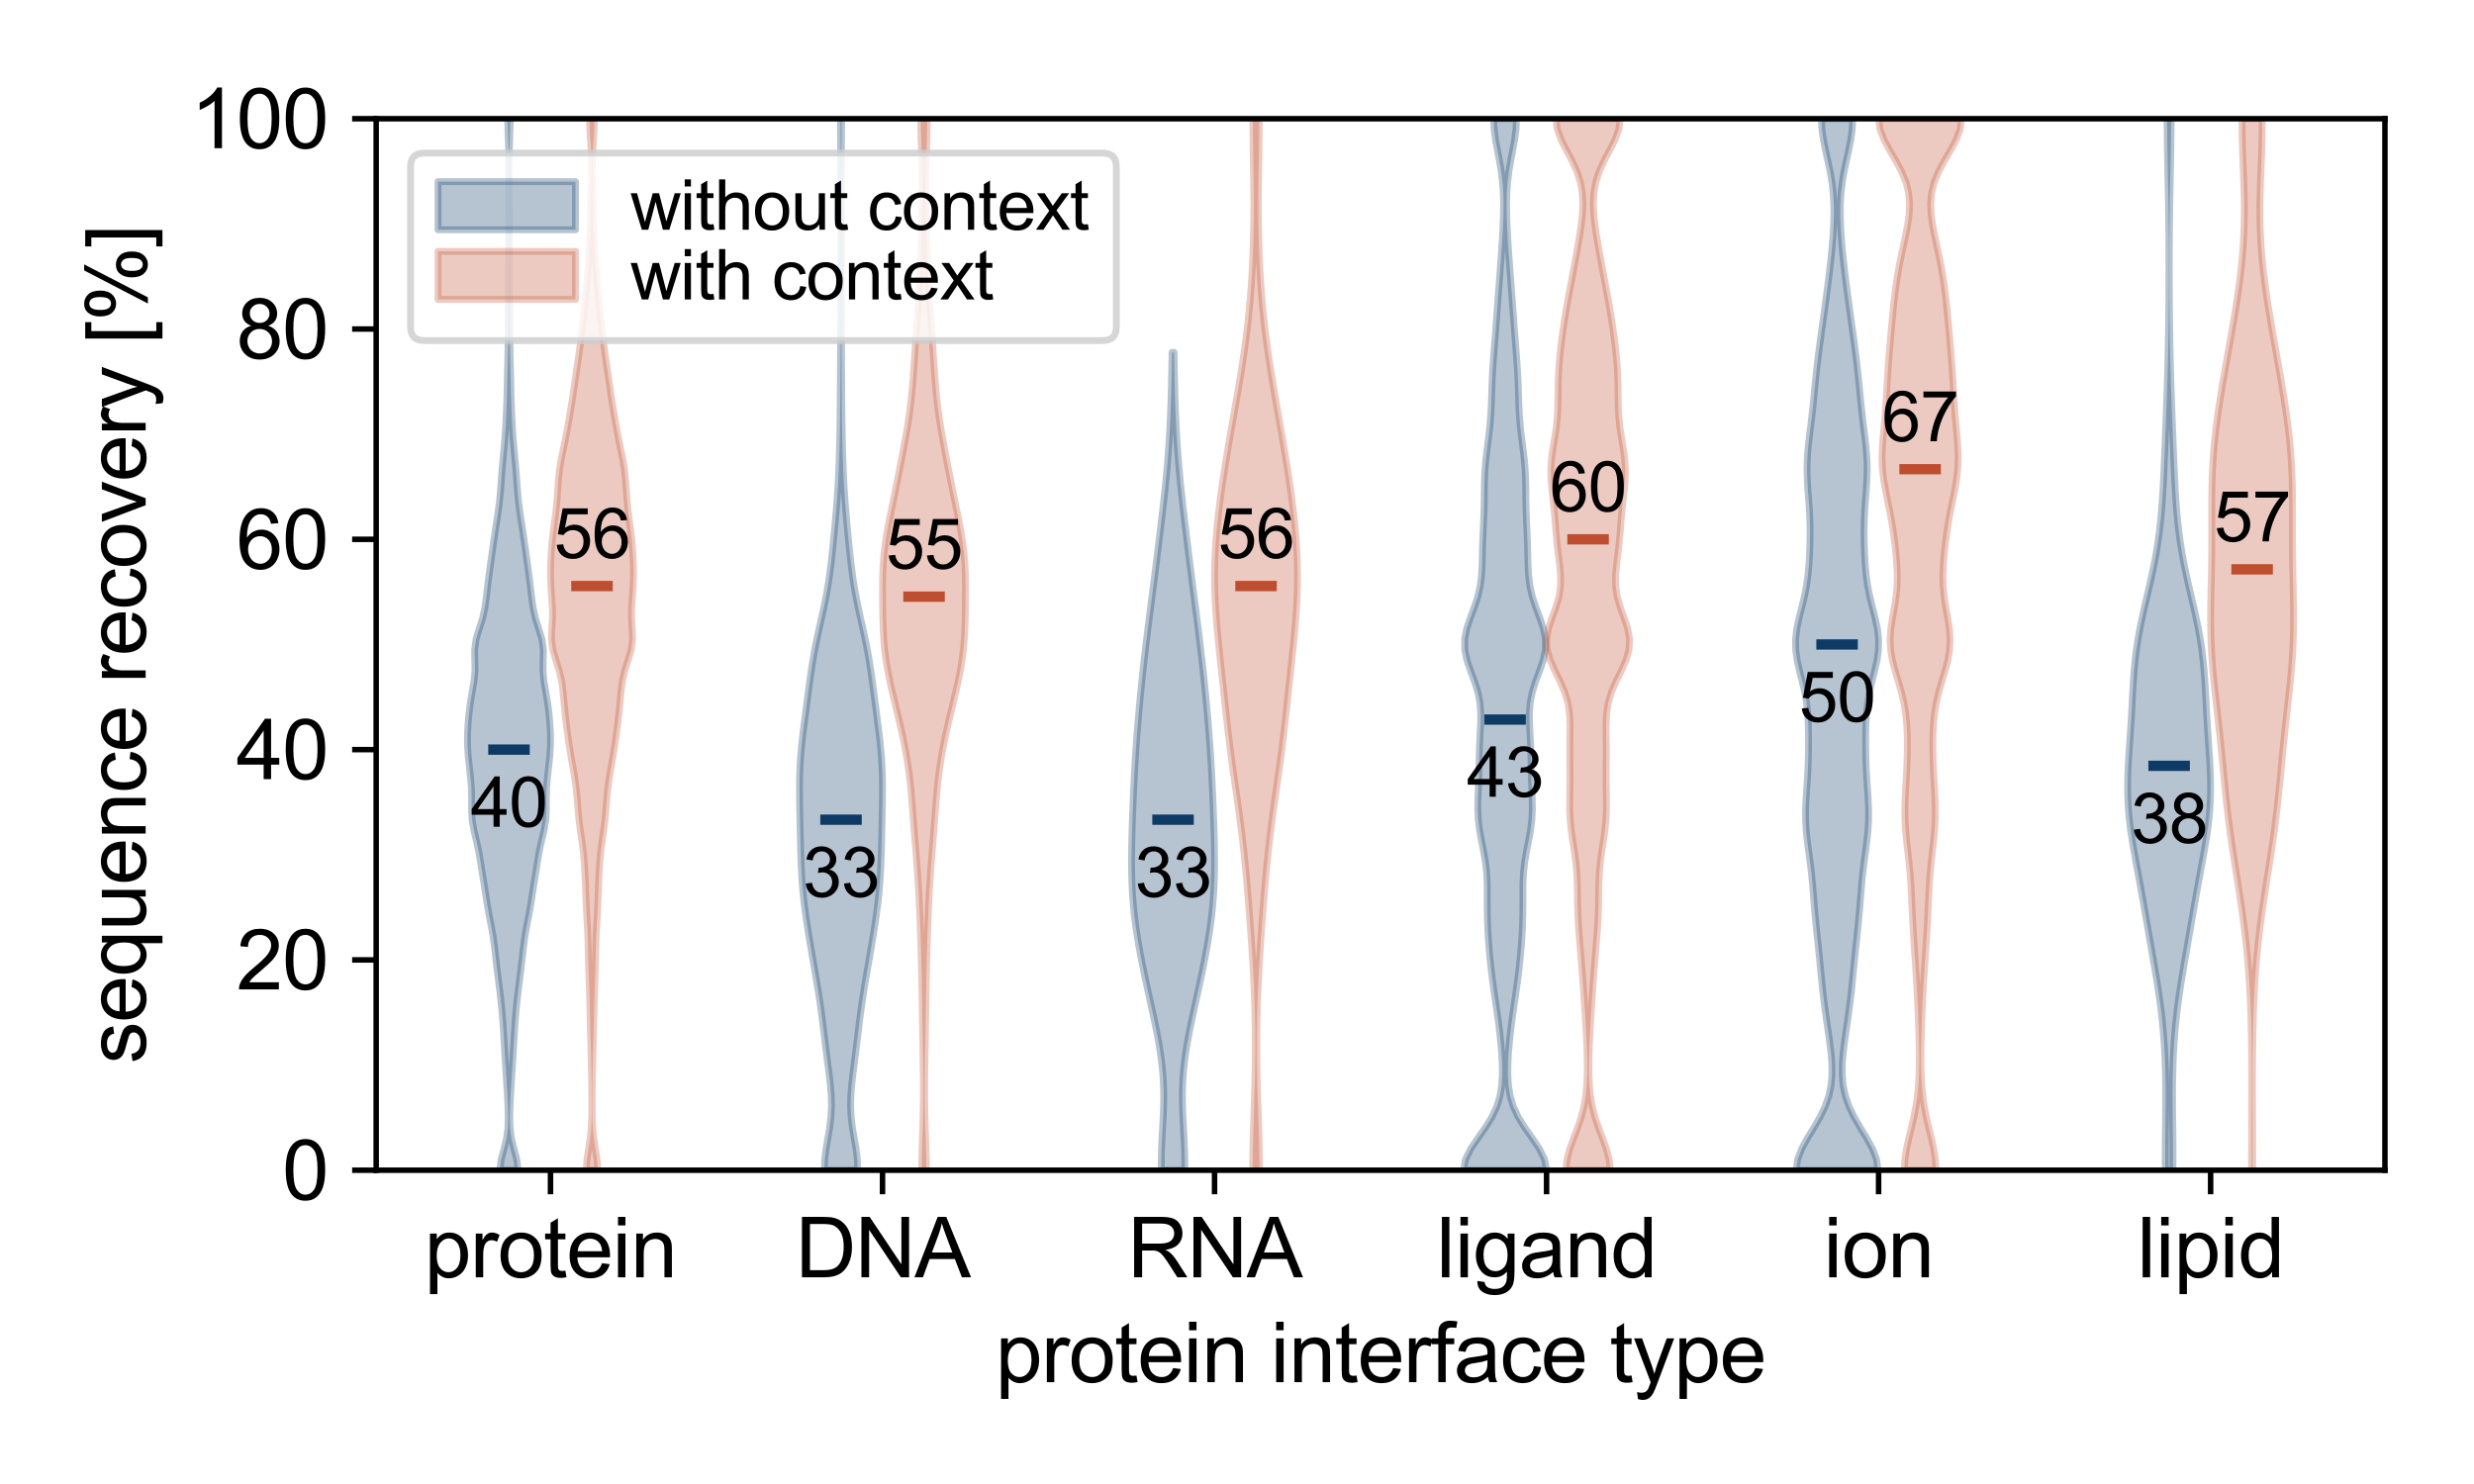 <?xml version="1.0" encoding="utf-8" standalone="no"?>
<!DOCTYPE svg PUBLIC "-//W3C//DTD SVG 1.1//EN"
  "http://www.w3.org/Graphics/SVG/1.1/DTD/svg11.dtd">
<svg xmlns:xlink="http://www.w3.org/1999/xlink" width="360pt" height="216pt" viewBox="0 0 360 216" xmlns="http://www.w3.org/2000/svg" version="1.1">
 <defs>
  <style type="text/css">*{stroke-linejoin: round; stroke-linecap: butt}</style>
 </defs>
 <g id="figure_1">
  <g id="patch_1">
   <path d="M 0 216 
L 360 216 
L 360 0 
L 0 0 
z
" style="fill: #ffffff"/>
  </g>
  <g id="axes_1">
   <g id="patch_2">
    <path d="M 54.74 170.327 
L 347.04 170.327 
L 347.04 17.28 
L 54.74 17.28 
z
" style="fill: #ffffff"/>
   </g>
   <g id="PolyCollection_1">
    <defs>
     <path id="m9b25cc4444" d="M 75.39 -45.672 
L 72.742 -45.672 
L 72.928 -47.218 
L 73.342 -48.764 
L 73.714 -50.31 
L 73.909 -51.856 
L 73.953 -53.402 
L 73.916 -54.948 
L 73.842 -56.494 
L 73.749 -58.04 
L 73.65 -59.586 
L 73.551 -61.132 
L 73.455 -62.678 
L 73.364 -64.224 
L 73.273 -65.77 
L 73.171 -67.316 
L 73.043 -68.862 
L 72.886 -70.407 
L 72.706 -71.953 
L 72.511 -73.499 
L 72.317 -75.045 
L 72.138 -76.591 
L 71.963 -78.137 
L 71.752 -79.683 
L 71.481 -81.229 
L 71.179 -82.775 
L 70.904 -84.321 
L 70.664 -85.867 
L 70.426 -87.413 
L 70.176 -88.959 
L 69.931 -90.505 
L 69.666 -92.051 
L 69.331 -93.596 
L 68.962 -95.142 
L 68.7 -96.688 
L 68.626 -98.234 
L 68.636 -99.78 
L 68.595 -101.326 
L 68.47 -102.872 
L 68.297 -104.418 
L 68.128 -105.964 
L 68.027 -107.51 
L 68.026 -109.056 
L 68.107 -110.602 
L 68.245 -112.148 
L 68.441 -113.694 
L 68.7 -115.24 
L 68.967 -116.785 
L 69.118 -118.331 
L 69.095 -119.877 
L 69.063 -121.423 
L 69.276 -122.969 
L 69.748 -124.515 
L 70.236 -126.061 
L 70.569 -127.607 
L 70.778 -129.153 
L 70.957 -130.699 
L 71.151 -132.245 
L 71.361 -133.791 
L 71.578 -135.337 
L 71.796 -136.883 
L 72.024 -138.429 
L 72.261 -139.974 
L 72.491 -141.52 
L 72.688 -143.066 
L 72.835 -144.612 
L 72.946 -146.158 
L 73.059 -147.704 
L 73.199 -149.25 
L 73.349 -150.796 
L 73.476 -152.342 
L 73.576 -153.888 
L 73.659 -155.434 
L 73.726 -156.98 
L 73.773 -158.526 
L 73.806 -160.072 
L 73.84 -161.618 
L 73.881 -163.164 
L 73.918 -164.709 
L 73.942 -166.255 
L 73.954 -167.801 
L 73.961 -169.347 
L 73.969 -170.893 
L 73.976 -172.439 
L 73.984 -173.985 
L 73.993 -175.531 
L 74.002 -177.077 
L 74.012 -178.623 
L 74.023 -180.169 
L 74.034 -181.715 
L 74.044 -183.261 
L 74.051 -184.807 
L 74.056 -186.353 
L 74.059 -187.898 
L 74.06 -189.444 
L 74.058 -190.99 
L 74.049 -192.536 
L 74.021 -194.082 
L 73.972 -195.628 
L 73.918 -197.174 
L 73.894 -198.72 
L 74.237 -198.72 
L 74.237 -198.72 
L 74.213 -197.174 
L 74.159 -195.628 
L 74.11 -194.082 
L 74.083 -192.536 
L 74.073 -190.99 
L 74.071 -189.444 
L 74.073 -187.898 
L 74.075 -186.353 
L 74.08 -184.807 
L 74.087 -183.261 
L 74.097 -181.715 
L 74.109 -180.169 
L 74.12 -178.623 
L 74.13 -177.077 
L 74.139 -175.531 
L 74.147 -173.985 
L 74.155 -172.439 
L 74.163 -170.893 
L 74.17 -169.347 
L 74.177 -167.801 
L 74.189 -166.255 
L 74.213 -164.709 
L 74.25 -163.164 
L 74.291 -161.618 
L 74.326 -160.072 
L 74.359 -158.526 
L 74.405 -156.98 
L 74.472 -155.434 
L 74.555 -153.888 
L 74.655 -152.342 
L 74.783 -150.796 
L 74.932 -149.25 
L 75.072 -147.704 
L 75.185 -146.158 
L 75.296 -144.612 
L 75.443 -143.066 
L 75.64 -141.52 
L 75.87 -139.974 
L 76.108 -138.429 
L 76.335 -136.883 
L 76.554 -135.337 
L 76.77 -133.791 
L 76.98 -132.245 
L 77.174 -130.699 
L 77.354 -129.153 
L 77.563 -127.607 
L 77.895 -126.061 
L 78.384 -124.515 
L 78.855 -122.969 
L 79.069 -121.423 
L 79.037 -119.877 
L 79.013 -118.331 
L 79.164 -116.785 
L 79.431 -115.24 
L 79.69 -113.694 
L 79.887 -112.148 
L 80.024 -110.602 
L 80.105 -109.056 
L 80.104 -107.51 
L 80.003 -105.964 
L 79.835 -104.418 
L 79.661 -102.872 
L 79.536 -101.326 
L 79.495 -99.78 
L 79.506 -98.234 
L 79.431 -96.688 
L 79.17 -95.142 
L 78.8 -93.596 
L 78.465 -92.051 
L 78.2 -90.505 
L 77.955 -88.959 
L 77.706 -87.413 
L 77.467 -85.867 
L 77.228 -84.321 
L 76.952 -82.775 
L 76.65 -81.229 
L 76.379 -79.683 
L 76.168 -78.137 
L 75.994 -76.591 
L 75.814 -75.045 
L 75.62 -73.499 
L 75.426 -71.953 
L 75.245 -70.407 
L 75.088 -68.862 
L 74.96 -67.316 
L 74.858 -65.77 
L 74.767 -64.224 
L 74.676 -62.678 
L 74.58 -61.132 
L 74.481 -59.586 
L 74.382 -58.04 
L 74.29 -56.494 
L 74.215 -54.948 
L 74.178 -53.402 
L 74.222 -51.856 
L 74.417 -50.31 
L 74.789 -48.764 
L 75.203 -47.218 
L 75.39 -45.672 
z
" style="stroke: #0d3b66; stroke-opacity: 0.3"/>
    </defs>
    <g clip-path="url(#p0fb4cc9520)">
     <use xlink:href="#m9b25cc4444" x="0" y="216" style="fill: #0d3b66; fill-opacity: 0.3; stroke: #0d3b66; stroke-opacity: 0.3"/>
    </g>
   </g>
   <g id="PolyCollection_2">
    <defs>
     <path id="mc40bce1560" d="M 124.802 -45.672 
L 119.958 -45.672 
L 120.007 -47.218 
L 120.197 -48.764 
L 120.461 -50.31 
L 120.72 -51.856 
L 120.908 -53.402 
L 120.987 -54.948 
L 120.955 -56.494 
L 120.835 -58.04 
L 120.66 -59.586 
L 120.461 -61.132 
L 120.262 -62.678 
L 120.07 -64.224 
L 119.884 -65.77 
L 119.695 -67.316 
L 119.493 -68.862 
L 119.273 -70.407 
L 119.032 -71.953 
L 118.775 -73.499 
L 118.51 -75.045 
L 118.242 -76.591 
L 117.978 -78.137 
L 117.72 -79.683 
L 117.474 -81.229 
L 117.244 -82.775 
L 117.041 -84.321 
L 116.869 -85.867 
L 116.734 -87.413 
L 116.634 -88.959 
L 116.563 -90.505 
L 116.512 -92.051 
L 116.472 -93.596 
L 116.437 -95.142 
L 116.404 -96.688 
L 116.372 -98.234 
L 116.349 -99.78 
L 116.34 -101.326 
L 116.359 -102.872 
L 116.413 -104.418 
L 116.51 -105.964 
L 116.647 -107.51 
L 116.818 -109.056 
L 117.011 -110.602 
L 117.213 -112.148 
L 117.416 -113.694 
L 117.617 -115.24 
L 117.821 -116.785 
L 118.038 -118.331 
L 118.279 -119.877 
L 118.554 -121.423 
L 118.863 -122.969 
L 119.2 -124.515 
L 119.548 -126.061 
L 119.887 -127.607 
L 120.2 -129.153 
L 120.474 -130.699 
L 120.707 -132.245 
L 120.906 -133.791 
L 121.08 -135.337 
L 121.239 -136.883 
L 121.39 -138.429 
L 121.534 -139.974 
L 121.67 -141.52 
L 121.792 -143.066 
L 121.898 -144.612 
L 121.987 -146.158 
L 122.059 -147.704 
L 122.116 -149.25 
L 122.161 -150.796 
L 122.197 -152.342 
L 122.224 -153.888 
L 122.244 -155.434 
L 122.259 -156.98 
L 122.271 -158.526 
L 122.281 -160.072 
L 122.292 -161.618 
L 122.302 -163.164 
L 122.314 -164.709 
L 122.325 -166.255 
L 122.335 -167.801 
L 122.343 -169.347 
L 122.35 -170.893 
L 122.355 -172.439 
L 122.359 -173.985 
L 122.362 -175.531 
L 122.365 -177.077 
L 122.367 -178.623 
L 122.37 -180.169 
L 122.372 -181.715 
L 122.374 -183.261 
L 122.374 -184.807 
L 122.372 -186.353 
L 122.368 -187.898 
L 122.361 -189.444 
L 122.35 -190.99 
L 122.338 -192.536 
L 122.324 -194.082 
L 122.311 -195.628 
L 122.302 -197.174 
L 122.299 -198.72 
L 122.461 -198.72 
L 122.461 -198.72 
L 122.458 -197.174 
L 122.449 -195.628 
L 122.436 -194.082 
L 122.422 -192.536 
L 122.409 -190.99 
L 122.399 -189.444 
L 122.391 -187.898 
L 122.387 -186.353 
L 122.385 -184.807 
L 122.385 -183.261 
L 122.387 -181.715 
L 122.389 -180.169 
L 122.392 -178.623 
L 122.395 -177.077 
L 122.397 -175.531 
L 122.401 -173.985 
L 122.404 -172.439 
L 122.409 -170.893 
L 122.416 -169.347 
L 122.425 -167.801 
L 122.435 -166.255 
L 122.446 -164.709 
L 122.457 -163.164 
L 122.468 -161.618 
L 122.478 -160.072 
L 122.488 -158.526 
L 122.5 -156.98 
L 122.515 -155.434 
L 122.536 -153.888 
L 122.563 -152.342 
L 122.598 -150.796 
L 122.643 -149.25 
L 122.701 -147.704 
L 122.773 -146.158 
L 122.861 -144.612 
L 122.967 -143.066 
L 123.09 -141.52 
L 123.225 -139.974 
L 123.37 -138.429 
L 123.521 -136.883 
L 123.68 -135.337 
L 123.853 -133.791 
L 124.052 -132.245 
L 124.285 -130.699 
L 124.56 -129.153 
L 124.872 -127.607 
L 125.211 -126.061 
L 125.559 -124.515 
L 125.896 -122.969 
L 126.206 -121.423 
L 126.48 -119.877 
L 126.721 -118.331 
L 126.938 -116.785 
L 127.142 -115.24 
L 127.343 -113.694 
L 127.546 -112.148 
L 127.748 -110.602 
L 127.941 -109.056 
L 128.112 -107.51 
L 128.25 -105.964 
L 128.346 -104.418 
L 128.401 -102.872 
L 128.419 -101.326 
L 128.411 -99.78 
L 128.387 -98.234 
L 128.356 -96.688 
L 128.322 -95.142 
L 128.287 -93.596 
L 128.247 -92.051 
L 128.196 -90.505 
L 128.125 -88.959 
L 128.025 -87.413 
L 127.89 -85.867 
L 127.719 -84.321 
L 127.515 -82.775 
L 127.286 -81.229 
L 127.039 -79.683 
L 126.782 -78.137 
L 126.517 -76.591 
L 126.25 -75.045 
L 125.984 -73.499 
L 125.728 -71.953 
L 125.487 -70.407 
L 125.266 -68.862 
L 125.064 -67.316 
L 124.875 -65.77 
L 124.689 -64.224 
L 124.497 -62.678 
L 124.298 -61.132 
L 124.1 -59.586 
L 123.924 -58.04 
L 123.804 -56.494 
L 123.772 -54.948 
L 123.852 -53.402 
L 124.039 -51.856 
L 124.298 -50.31 
L 124.563 -48.764 
L 124.753 -47.218 
L 124.802 -45.672 
z
" style="stroke: #0d3b66; stroke-opacity: 0.3"/>
    </defs>
    <g clip-path="url(#p0fb4cc9520)">
     <use xlink:href="#mc40bce1560" x="0" y="216" style="fill: #0d3b66; fill-opacity: 0.3; stroke: #0d3b66; stroke-opacity: 0.3"/>
    </g>
   </g>
   <g id="PolyCollection_3">
    <defs>
     <path id="m9f40119855" d="M 172.398 -45.672 
L 168.989 -45.672 
L 168.979 -46.875 
L 168.997 -48.077 
L 169.039 -49.28 
L 169.097 -50.482 
L 169.164 -51.684 
L 169.23 -52.887 
L 169.285 -54.089 
L 169.323 -55.292 
L 169.334 -56.494 
L 169.315 -57.696 
L 169.261 -58.899 
L 169.171 -60.101 
L 169.047 -61.304 
L 168.889 -62.506 
L 168.702 -63.708 
L 168.49 -64.911 
L 168.258 -66.113 
L 168.012 -67.316 
L 167.755 -68.518 
L 167.492 -69.72 
L 167.228 -70.923 
L 166.965 -72.125 
L 166.706 -73.328 
L 166.453 -74.53 
L 166.209 -75.732 
L 165.975 -76.935 
L 165.755 -78.137 
L 165.549 -79.34 
L 165.362 -80.542 
L 165.194 -81.744 
L 165.049 -82.947 
L 164.926 -84.149 
L 164.827 -85.351 
L 164.752 -86.554 
L 164.7 -87.756 
L 164.668 -88.959 
L 164.654 -90.161 
L 164.657 -91.363 
L 164.671 -92.566 
L 164.696 -93.768 
L 164.728 -94.971 
L 164.765 -96.173 
L 164.807 -97.375 
L 164.853 -98.578 
L 164.902 -99.78 
L 164.954 -100.983 
L 165.011 -102.185 
L 165.073 -103.387 
L 165.141 -104.59 
L 165.215 -105.792 
L 165.294 -106.995 
L 165.38 -108.197 
L 165.472 -109.399 
L 165.569 -110.602 
L 165.671 -111.804 
L 165.779 -113.007 
L 165.891 -114.209 
L 166.008 -115.411 
L 166.129 -116.614 
L 166.255 -117.816 
L 166.385 -119.018 
L 166.52 -120.221 
L 166.66 -121.423 
L 166.804 -122.626 
L 166.952 -123.828 
L 167.102 -125.03 
L 167.255 -126.233 
L 167.409 -127.435 
L 167.563 -128.638 
L 167.718 -129.84 
L 167.872 -131.042 
L 168.024 -132.245 
L 168.176 -133.447 
L 168.326 -134.65 
L 168.476 -135.852 
L 168.624 -137.054 
L 168.77 -138.257 
L 168.915 -139.459 
L 169.058 -140.662 
L 169.199 -141.864 
L 169.335 -143.066 
L 169.466 -144.269 
L 169.592 -145.471 
L 169.711 -146.674 
L 169.821 -147.876 
L 169.923 -149.078 
L 170.016 -150.281 
L 170.1 -151.483 
L 170.175 -152.686 
L 170.24 -153.888 
L 170.297 -155.09 
L 170.347 -156.293 
L 170.39 -157.495 
L 170.427 -158.697 
L 170.458 -159.9 
L 170.486 -161.102 
L 170.51 -162.305 
L 170.531 -163.507 
L 170.551 -164.709 
L 170.837 -164.709 
L 170.837 -164.709 
L 170.856 -163.507 
L 170.877 -162.305 
L 170.901 -161.102 
L 170.929 -159.9 
L 170.961 -158.697 
L 170.998 -157.495 
L 171.04 -156.293 
L 171.09 -155.09 
L 171.147 -153.888 
L 171.213 -152.686 
L 171.287 -151.483 
L 171.371 -150.281 
L 171.464 -149.078 
L 171.566 -147.876 
L 171.677 -146.674 
L 171.795 -145.471 
L 171.921 -144.269 
L 172.053 -143.066 
L 172.189 -141.864 
L 172.329 -140.662 
L 172.472 -139.459 
L 172.617 -138.257 
L 172.764 -137.054 
L 172.912 -135.852 
L 173.061 -134.65 
L 173.211 -133.447 
L 173.363 -132.245 
L 173.516 -131.042 
L 173.67 -129.84 
L 173.824 -128.638 
L 173.979 -127.435 
L 174.133 -126.233 
L 174.285 -125.03 
L 174.436 -123.828 
L 174.583 -122.626 
L 174.727 -121.423 
L 174.867 -120.221 
L 175.002 -119.018 
L 175.133 -117.816 
L 175.259 -116.614 
L 175.38 -115.411 
L 175.497 -114.209 
L 175.609 -113.007 
L 175.716 -111.804 
L 175.819 -110.602 
L 175.916 -109.399 
L 176.007 -108.197 
L 176.093 -106.995 
L 176.173 -105.792 
L 176.246 -104.59 
L 176.314 -103.387 
L 176.376 -102.185 
L 176.433 -100.983 
L 176.486 -99.78 
L 176.535 -98.578 
L 176.58 -97.375 
L 176.622 -96.173 
L 176.66 -94.971 
L 176.692 -93.768 
L 176.716 -92.566 
L 176.731 -91.363 
L 176.733 -90.161 
L 176.72 -88.959 
L 176.688 -87.756 
L 176.635 -86.554 
L 176.56 -85.351 
L 176.461 -84.149 
L 176.339 -82.947 
L 176.193 -81.744 
L 176.025 -80.542 
L 175.838 -79.34 
L 175.633 -78.137 
L 175.412 -76.935 
L 175.179 -75.732 
L 174.935 -74.53 
L 174.682 -73.328 
L 174.423 -72.125 
L 174.159 -70.923 
L 173.895 -69.72 
L 173.633 -68.518 
L 173.376 -67.316 
L 173.129 -66.113 
L 172.897 -64.911 
L 172.686 -63.708 
L 172.499 -62.506 
L 172.341 -61.304 
L 172.216 -60.101 
L 172.126 -58.899 
L 172.072 -57.696 
L 172.053 -56.494 
L 172.065 -55.292 
L 172.102 -54.089 
L 172.158 -52.887 
L 172.224 -51.684 
L 172.29 -50.482 
L 172.349 -49.28 
L 172.391 -48.077 
L 172.409 -46.875 
L 172.398 -45.672 
z
" style="stroke: #0d3b66; stroke-opacity: 0.3"/>
    </defs>
    <g clip-path="url(#p0fb4cc9520)">
     <use xlink:href="#m9f40119855" x="0" y="216" style="fill: #0d3b66; fill-opacity: 0.3; stroke: #0d3b66; stroke-opacity: 0.3"/>
    </g>
   </g>
   <g id="PolyCollection_4">
    <defs>
     <path id="m5ca13bd7b9" d="M 225.047 -45.672 
L 212.969 -45.672 
L 213.243 -47.218 
L 213.997 -48.764 
L 215.036 -50.31 
L 216.131 -51.856 
L 217.09 -53.402 
L 217.809 -54.948 
L 218.273 -56.494 
L 218.52 -58.04 
L 218.61 -59.586 
L 218.596 -61.132 
L 218.514 -62.678 
L 218.385 -64.224 
L 218.222 -65.77 
L 218.029 -67.316 
L 217.816 -68.862 
L 217.59 -70.407 
L 217.365 -71.953 
L 217.154 -73.499 
L 216.966 -75.045 
L 216.804 -76.591 
L 216.668 -78.137 
L 216.557 -79.683 
L 216.473 -81.229 
L 216.423 -82.775 
L 216.408 -84.321 
L 216.413 -85.867 
L 216.401 -87.413 
L 216.325 -88.959 
L 216.155 -90.505 
L 215.893 -92.051 
L 215.586 -93.596 
L 215.305 -95.142 
L 215.114 -96.688 
L 215.04 -98.234 
L 215.06 -99.78 
L 215.124 -101.326 
L 215.183 -102.872 
L 215.218 -104.418 
L 215.245 -105.964 
L 215.291 -107.51 
L 215.367 -109.056 
L 215.448 -110.602 
L 215.47 -112.148 
L 215.356 -113.694 
L 215.055 -115.24 
L 214.571 -116.785 
L 213.992 -118.331 
L 213.463 -119.877 
L 213.143 -121.423 
L 213.133 -122.969 
L 213.434 -124.515 
L 213.951 -126.061 
L 214.532 -127.607 
L 215.039 -129.153 
L 215.392 -130.699 
L 215.586 -132.245 
L 215.668 -133.791 
L 215.703 -135.337 
L 215.742 -136.883 
L 215.804 -138.429 
L 215.878 -139.974 
L 215.941 -141.52 
L 215.976 -143.066 
L 215.99 -144.612 
L 216.016 -146.158 
L 216.087 -147.704 
L 216.222 -149.25 
L 216.41 -150.796 
L 216.613 -152.342 
L 216.792 -153.888 
L 216.921 -155.434 
L 217.001 -156.98 
L 217.051 -158.526 
L 217.102 -160.072 
L 217.173 -161.618 
L 217.27 -163.164 
L 217.387 -164.709 
L 217.51 -166.255 
L 217.631 -167.801 
L 217.747 -169.347 
L 217.86 -170.893 
L 217.974 -172.439 
L 218.089 -173.985 
L 218.207 -175.531 
L 218.325 -177.077 
L 218.44 -178.623 
L 218.547 -180.169 
L 218.643 -181.715 
L 218.722 -183.261 
L 218.775 -184.807 
L 218.79 -186.353 
L 218.752 -187.898 
L 218.646 -189.444 
L 218.461 -190.99 
L 218.205 -192.536 
L 217.907 -194.082 
L 217.623 -195.628 
L 217.416 -197.174 
L 217.34 -198.72 
L 220.675 -198.72 
L 220.675 -198.72 
L 220.6 -197.174 
L 220.393 -195.628 
L 220.108 -194.082 
L 219.811 -192.536 
L 219.555 -190.99 
L 219.37 -189.444 
L 219.264 -187.898 
L 219.226 -186.353 
L 219.241 -184.807 
L 219.294 -183.261 
L 219.372 -181.715 
L 219.468 -180.169 
L 219.576 -178.623 
L 219.69 -177.077 
L 219.808 -175.531 
L 219.926 -173.985 
L 220.042 -172.439 
L 220.155 -170.893 
L 220.268 -169.347 
L 220.384 -167.801 
L 220.505 -166.255 
L 220.629 -164.709 
L 220.745 -163.164 
L 220.843 -161.618 
L 220.914 -160.072 
L 220.964 -158.526 
L 221.015 -156.98 
L 221.094 -155.434 
L 221.223 -153.888 
L 221.402 -152.342 
L 221.606 -150.796 
L 221.793 -149.25 
L 221.928 -147.704 
L 222 -146.158 
L 222.025 -144.612 
L 222.04 -143.066 
L 222.075 -141.52 
L 222.137 -139.974 
L 222.211 -138.429 
L 222.273 -136.883 
L 222.312 -135.337 
L 222.347 -133.791 
L 222.429 -132.245 
L 222.623 -130.699 
L 222.977 -129.153 
L 223.483 -127.607 
L 224.065 -126.061 
L 224.581 -124.515 
L 224.883 -122.969 
L 224.873 -121.423 
L 224.552 -119.877 
L 224.024 -118.331 
L 223.444 -116.785 
L 222.961 -115.24 
L 222.659 -113.694 
L 222.546 -112.148 
L 222.568 -110.602 
L 222.648 -109.056 
L 222.725 -107.51 
L 222.771 -105.964 
L 222.798 -104.418 
L 222.833 -102.872 
L 222.892 -101.326 
L 222.955 -99.78 
L 222.976 -98.234 
L 222.902 -96.688 
L 222.711 -95.142 
L 222.429 -93.596 
L 222.122 -92.051 
L 221.86 -90.505 
L 221.69 -88.959 
L 221.615 -87.413 
L 221.602 -85.867 
L 221.607 -84.321 
L 221.593 -82.775 
L 221.543 -81.229 
L 221.459 -79.683 
L 221.347 -78.137 
L 221.211 -76.591 
L 221.05 -75.045 
L 220.862 -73.499 
L 220.65 -71.953 
L 220.426 -70.407 
L 220.2 -68.862 
L 219.986 -67.316 
L 219.794 -65.77 
L 219.63 -64.224 
L 219.502 -62.678 
L 219.42 -61.132 
L 219.406 -59.586 
L 219.495 -58.04 
L 219.742 -56.494 
L 220.206 -54.948 
L 220.926 -53.402 
L 221.885 -51.856 
L 222.979 -50.31 
L 224.019 -48.764 
L 224.772 -47.218 
L 225.047 -45.672 
z
" style="stroke: #0d3b66; stroke-opacity: 0.3"/>
    </defs>
    <g clip-path="url(#p0fb4cc9520)">
     <use xlink:href="#m5ca13bd7b9" x="0" y="216" style="fill: #0d3b66; fill-opacity: 0.3; stroke: #0d3b66; stroke-opacity: 0.3"/>
    </g>
   </g>
   <g id="PolyCollection_5">
    <defs>
     <path id="mcbb652bd5f" d="M 273.283 -45.672 
L 261.361 -45.672 
L 261.569 -47.218 
L 262.154 -48.764 
L 262.995 -50.31 
L 263.939 -51.856 
L 264.837 -53.402 
L 265.582 -54.948 
L 266.119 -56.494 
L 266.442 -58.04 
L 266.577 -59.586 
L 266.564 -61.132 
L 266.446 -62.678 
L 266.261 -64.224 
L 266.041 -65.77 
L 265.813 -67.316 
L 265.593 -68.862 
L 265.394 -70.407 
L 265.218 -71.953 
L 265.059 -73.499 
L 264.909 -75.045 
L 264.758 -76.591 
L 264.6 -78.137 
L 264.436 -79.683 
L 264.273 -81.229 
L 264.123 -82.775 
L 263.989 -84.321 
L 263.865 -85.867 
L 263.737 -87.413 
L 263.585 -88.959 
L 263.399 -90.505 
L 263.19 -92.051 
L 262.985 -93.596 
L 262.823 -95.142 
L 262.737 -96.688 
L 262.736 -98.234 
L 262.806 -99.78 
L 262.913 -101.326 
L 263.018 -102.872 
L 263.096 -104.418 
L 263.142 -105.964 
L 263.161 -107.51 
L 263.16 -109.056 
L 263.131 -110.602 
L 263.049 -112.148 
L 262.883 -113.694 
L 262.613 -115.24 
L 262.254 -116.785 
L 261.858 -118.331 
L 261.511 -119.877 
L 261.3 -121.423 
L 261.283 -122.969 
L 261.462 -124.515 
L 261.789 -126.061 
L 262.181 -127.607 
L 262.558 -129.153 
L 262.865 -130.699 
L 263.084 -132.245 
L 263.226 -133.791 
L 263.316 -135.337 
L 263.37 -136.883 
L 263.393 -138.429 
L 263.375 -139.974 
L 263.31 -141.52 
L 263.204 -143.066 
L 263.083 -144.612 
L 262.985 -146.158 
L 262.945 -147.704 
L 262.986 -149.25 
L 263.104 -150.796 
L 263.275 -152.342 
L 263.467 -153.888 
L 263.653 -155.434 
L 263.821 -156.98 
L 263.974 -158.526 
L 264.123 -160.072 
L 264.281 -161.618 
L 264.455 -163.164 
L 264.646 -164.709 
L 264.85 -166.255 
L 265.061 -167.801 
L 265.276 -169.347 
L 265.491 -170.893 
L 265.702 -172.439 
L 265.908 -173.985 
L 266.104 -175.531 
L 266.289 -177.077 
L 266.458 -178.623 
L 266.607 -180.169 
L 266.73 -181.715 
L 266.819 -183.261 
L 266.862 -184.807 
L 266.845 -186.353 
L 266.753 -187.898 
L 266.576 -189.444 
L 266.315 -190.99 
L 265.991 -192.536 
L 265.646 -194.082 
L 265.335 -195.628 
L 265.119 -197.174 
L 265.043 -198.72 
L 269.6 -198.72 
L 269.6 -198.72 
L 269.525 -197.174 
L 269.309 -195.628 
L 268.998 -194.082 
L 268.652 -192.536 
L 268.328 -190.99 
L 268.068 -189.444 
L 267.89 -187.898 
L 267.798 -186.353 
L 267.781 -184.807 
L 267.825 -183.261 
L 267.914 -181.715 
L 268.037 -180.169 
L 268.186 -178.623 
L 268.355 -177.077 
L 268.539 -175.531 
L 268.736 -173.985 
L 268.942 -172.439 
L 269.153 -170.893 
L 269.368 -169.347 
L 269.582 -167.801 
L 269.794 -166.255 
L 269.998 -164.709 
L 270.189 -163.164 
L 270.363 -161.618 
L 270.521 -160.072 
L 270.67 -158.526 
L 270.822 -156.98 
L 270.99 -155.434 
L 271.177 -153.888 
L 271.369 -152.342 
L 271.54 -150.796 
L 271.658 -149.25 
L 271.698 -147.704 
L 271.659 -146.158 
L 271.561 -144.612 
L 271.44 -143.066 
L 271.334 -141.52 
L 271.269 -139.974 
L 271.251 -138.429 
L 271.273 -136.883 
L 271.328 -135.337 
L 271.418 -133.791 
L 271.56 -132.245 
L 271.779 -130.699 
L 272.085 -129.153 
L 272.462 -127.607 
L 272.855 -126.061 
L 273.182 -124.515 
L 273.361 -122.969 
L 273.343 -121.423 
L 273.132 -119.877 
L 272.785 -118.331 
L 272.39 -116.785 
L 272.03 -115.24 
L 271.761 -113.694 
L 271.595 -112.148 
L 271.513 -110.602 
L 271.483 -109.056 
L 271.482 -107.51 
L 271.502 -105.964 
L 271.547 -104.418 
L 271.626 -102.872 
L 271.731 -101.326 
L 271.837 -99.78 
L 271.907 -98.234 
L 271.907 -96.688 
L 271.82 -95.142 
L 271.659 -93.596 
L 271.454 -92.051 
L 271.244 -90.505 
L 271.059 -88.959 
L 270.907 -87.413 
L 270.778 -85.867 
L 270.655 -84.321 
L 270.521 -82.775 
L 270.37 -81.229 
L 270.208 -79.683 
L 270.044 -78.137 
L 269.885 -76.591 
L 269.734 -75.045 
L 269.584 -73.499 
L 269.426 -71.953 
L 269.249 -70.407 
L 269.05 -68.862 
L 268.831 -67.316 
L 268.602 -65.77 
L 268.383 -64.224 
L 268.198 -62.678 
L 268.079 -61.132 
L 268.066 -59.586 
L 268.201 -58.04 
L 268.525 -56.494 
L 269.062 -54.948 
L 269.807 -53.402 
L 270.705 -51.856 
L 271.649 -50.31 
L 272.49 -48.764 
L 273.074 -47.218 
L 273.283 -45.672 
z
" style="stroke: #0d3b66; stroke-opacity: 0.3"/>
    </defs>
    <g clip-path="url(#p0fb4cc9520)">
     <use xlink:href="#mcbb652bd5f" x="0" y="216" style="fill: #0d3b66; fill-opacity: 0.3; stroke: #0d3b66; stroke-opacity: 0.3"/>
    </g>
   </g>
   <g id="PolyCollection_6">
    <defs>
     <path id="m94b18446e8" d="M 316.191 -45.672 
L 315.08 -45.672 
L 315.07 -47.218 
L 315.072 -48.764 
L 315.083 -50.31 
L 315.1 -51.856 
L 315.117 -53.402 
L 315.131 -54.948 
L 315.137 -56.494 
L 315.13 -58.04 
L 315.107 -59.586 
L 315.065 -61.132 
L 315 -62.678 
L 314.91 -64.224 
L 314.793 -65.77 
L 314.648 -67.316 
L 314.475 -68.862 
L 314.276 -70.407 
L 314.053 -71.953 
L 313.81 -73.499 
L 313.553 -75.045 
L 313.287 -76.591 
L 313.018 -78.137 
L 312.748 -79.683 
L 312.479 -81.229 
L 312.211 -82.775 
L 311.942 -84.321 
L 311.668 -85.867 
L 311.388 -87.413 
L 311.103 -88.959 
L 310.817 -90.505 
L 310.538 -92.051 
L 310.275 -93.596 
L 310.042 -95.142 
L 309.851 -96.688 
L 309.71 -98.234 
L 309.625 -99.78 
L 309.597 -101.326 
L 309.618 -102.872 
L 309.68 -104.418 
L 309.77 -105.964 
L 309.874 -107.51 
L 309.981 -109.056 
L 310.082 -110.602 
L 310.173 -112.148 
L 310.257 -113.694 
L 310.339 -115.24 
L 310.43 -116.785 
L 310.542 -118.331 
L 310.687 -119.877 
L 310.874 -121.423 
L 311.107 -122.969 
L 311.386 -124.515 
L 311.704 -126.061 
L 312.049 -127.607 
L 312.41 -129.153 
L 312.77 -130.699 
L 313.117 -132.245 
L 313.439 -133.791 
L 313.728 -135.337 
L 313.981 -136.883 
L 314.195 -138.429 
L 314.373 -139.974 
L 314.519 -141.52 
L 314.638 -143.066 
L 314.736 -144.612 
L 314.819 -146.158 
L 314.891 -147.704 
L 314.958 -149.25 
L 315.021 -150.796 
L 315.083 -152.342 
L 315.144 -153.888 
L 315.204 -155.434 
L 315.262 -156.98 
L 315.317 -158.526 
L 315.368 -160.072 
L 315.415 -161.618 
L 315.456 -163.164 
L 315.492 -164.709 
L 315.523 -166.255 
L 315.548 -167.801 
L 315.569 -169.347 
L 315.585 -170.893 
L 315.598 -172.439 
L 315.607 -173.985 
L 315.612 -175.531 
L 315.614 -177.077 
L 315.612 -178.623 
L 315.606 -180.169 
L 315.596 -181.715 
L 315.582 -183.261 
L 315.563 -184.807 
L 315.539 -186.353 
L 315.511 -187.898 
L 315.48 -189.444 
L 315.448 -190.99 
L 315.417 -192.536 
L 315.389 -194.082 
L 315.367 -195.628 
L 315.353 -197.174 
L 315.348 -198.72 
L 315.923 -198.72 
L 315.923 -198.72 
L 315.919 -197.174 
L 315.904 -195.628 
L 315.882 -194.082 
L 315.855 -192.536 
L 315.823 -190.99 
L 315.791 -189.444 
L 315.761 -187.898 
L 315.733 -186.353 
L 315.709 -184.807 
L 315.69 -183.261 
L 315.675 -181.715 
L 315.665 -180.169 
L 315.66 -178.623 
L 315.658 -177.077 
L 315.66 -175.531 
L 315.665 -173.985 
L 315.674 -172.439 
L 315.686 -170.893 
L 315.703 -169.347 
L 315.724 -167.801 
L 315.749 -166.255 
L 315.78 -164.709 
L 315.816 -163.164 
L 315.857 -161.618 
L 315.904 -160.072 
L 315.955 -158.526 
L 316.01 -156.98 
L 316.068 -155.434 
L 316.128 -153.888 
L 316.189 -152.342 
L 316.251 -150.796 
L 316.314 -149.25 
L 316.381 -147.704 
L 316.453 -146.158 
L 316.535 -144.612 
L 316.633 -143.066 
L 316.752 -141.52 
L 316.898 -139.974 
L 317.077 -138.429 
L 317.291 -136.883 
L 317.544 -135.337 
L 317.833 -133.791 
L 318.155 -132.245 
L 318.502 -130.699 
L 318.862 -129.153 
L 319.222 -127.607 
L 319.568 -126.061 
L 319.886 -124.515 
L 320.164 -122.969 
L 320.397 -121.423 
L 320.584 -119.877 
L 320.729 -118.331 
L 320.842 -116.785 
L 320.933 -115.24 
L 321.015 -113.694 
L 321.098 -112.148 
L 321.19 -110.602 
L 321.291 -109.056 
L 321.397 -107.51 
L 321.502 -105.964 
L 321.591 -104.418 
L 321.653 -102.872 
L 321.675 -101.326 
L 321.646 -99.78 
L 321.562 -98.234 
L 321.421 -96.688 
L 321.23 -95.142 
L 320.997 -93.596 
L 320.734 -92.051 
L 320.454 -90.505 
L 320.168 -88.959 
L 319.883 -87.413 
L 319.604 -85.867 
L 319.33 -84.321 
L 319.061 -82.775 
L 318.792 -81.229 
L 318.524 -79.683 
L 318.254 -78.137 
L 317.984 -76.591 
L 317.719 -75.045 
L 317.462 -73.499 
L 317.219 -71.953 
L 316.996 -70.407 
L 316.796 -68.862 
L 316.623 -67.316 
L 316.478 -65.77 
L 316.362 -64.224 
L 316.272 -62.678 
L 316.207 -61.132 
L 316.165 -59.586 
L 316.142 -58.04 
L 316.135 -56.494 
L 316.141 -54.948 
L 316.154 -53.402 
L 316.172 -51.856 
L 316.189 -50.31 
L 316.2 -48.764 
L 316.201 -47.218 
L 316.191 -45.672 
z
" style="stroke: #0d3b66; stroke-opacity: 0.3"/>
    </defs>
    <g clip-path="url(#p0fb4cc9520)">
     <use xlink:href="#m94b18446e8" x="0" y="216" style="fill: #0d3b66; fill-opacity: 0.3; stroke: #0d3b66; stroke-opacity: 0.3"/>
    </g>
   </g>
   <g id="PolyCollection_7">
    <defs>
     <path id="m66cc2e32dc" d="M 86.979 -45.672 
L 85.309 -45.672 
L 85.411 -47.218 
L 85.648 -48.764 
L 85.884 -50.31 
L 86.036 -51.856 
L 86.103 -53.402 
L 86.119 -54.948 
L 86.112 -56.494 
L 86.096 -58.04 
L 86.074 -59.586 
L 86.045 -61.132 
L 86.009 -62.678 
L 85.967 -64.224 
L 85.926 -65.77 
L 85.888 -67.316 
L 85.852 -68.862 
L 85.813 -70.407 
L 85.766 -71.953 
L 85.711 -73.499 
L 85.658 -75.045 
L 85.617 -76.591 
L 85.586 -78.137 
L 85.541 -79.683 
L 85.466 -81.229 
L 85.375 -82.775 
L 85.296 -84.321 
L 85.238 -85.867 
L 85.183 -87.413 
L 85.111 -88.959 
L 85.014 -90.505 
L 84.874 -92.051 
L 84.676 -93.596 
L 84.445 -95.142 
L 84.243 -96.688 
L 84.103 -98.234 
L 83.988 -99.78 
L 83.833 -101.326 
L 83.615 -102.872 
L 83.35 -104.418 
L 83.078 -105.964 
L 82.829 -107.51 
L 82.609 -109.056 
L 82.409 -110.602 
L 82.229 -112.148 
L 82.077 -113.694 
L 81.937 -115.24 
L 81.739 -116.785 
L 81.39 -118.331 
L 80.895 -119.877 
L 80.441 -121.423 
L 80.242 -122.969 
L 80.297 -124.515 
L 80.397 -126.061 
L 80.378 -127.607 
L 80.263 -129.153 
L 80.153 -130.699 
L 80.105 -132.245 
L 80.121 -133.791 
L 80.188 -135.337 
L 80.308 -136.883 
L 80.479 -138.429 
L 80.681 -139.974 
L 80.879 -141.52 
L 81.04 -143.066 
L 81.154 -144.612 
L 81.257 -146.158 
L 81.42 -147.704 
L 81.682 -149.25 
L 82.005 -150.796 
L 82.323 -152.342 
L 82.612 -153.888 
L 82.882 -155.434 
L 83.14 -156.98 
L 83.38 -158.526 
L 83.606 -160.072 
L 83.831 -161.618 
L 84.058 -163.164 
L 84.279 -164.709 
L 84.485 -166.255 
L 84.673 -167.801 
L 84.846 -169.347 
L 85.009 -170.893 
L 85.168 -172.439 
L 85.323 -173.985 
L 85.466 -175.531 
L 85.59 -177.077 
L 85.691 -178.623 
L 85.775 -180.169 
L 85.847 -181.715 
L 85.91 -183.261 
L 85.963 -184.807 
L 86.008 -186.353 
L 86.046 -187.898 
L 86.074 -189.444 
L 86.087 -190.99 
L 86.074 -192.536 
L 86.02 -194.082 
L 85.929 -195.628 
L 85.835 -197.174 
L 85.795 -198.72 
L 86.493 -198.72 
L 86.493 -198.72 
L 86.453 -197.174 
L 86.359 -195.628 
L 86.268 -194.082 
L 86.215 -192.536 
L 86.201 -190.99 
L 86.214 -189.444 
L 86.243 -187.898 
L 86.28 -186.353 
L 86.325 -184.807 
L 86.378 -183.261 
L 86.441 -181.715 
L 86.513 -180.169 
L 86.597 -178.623 
L 86.699 -177.077 
L 86.822 -175.531 
L 86.966 -173.985 
L 87.12 -172.439 
L 87.279 -170.893 
L 87.443 -169.347 
L 87.616 -167.801 
L 87.804 -166.255 
L 88.009 -164.709 
L 88.23 -163.164 
L 88.458 -161.618 
L 88.682 -160.072 
L 88.908 -158.526 
L 89.148 -156.98 
L 89.406 -155.434 
L 89.676 -153.888 
L 89.965 -152.342 
L 90.283 -150.796 
L 90.606 -149.25 
L 90.868 -147.704 
L 91.031 -146.158 
L 91.134 -144.612 
L 91.249 -143.066 
L 91.409 -141.52 
L 91.607 -139.974 
L 91.81 -138.429 
L 91.981 -136.883 
L 92.1 -135.337 
L 92.168 -133.791 
L 92.183 -132.245 
L 92.135 -130.699 
L 92.025 -129.153 
L 91.91 -127.607 
L 91.892 -126.061 
L 91.991 -124.515 
L 92.046 -122.969 
L 91.847 -121.423 
L 91.393 -119.877 
L 90.898 -118.331 
L 90.549 -116.785 
L 90.352 -115.24 
L 90.211 -113.694 
L 90.059 -112.148 
L 89.879 -110.602 
L 89.68 -109.056 
L 89.459 -107.51 
L 89.21 -105.964 
L 88.938 -104.418 
L 88.674 -102.872 
L 88.455 -101.326 
L 88.301 -99.78 
L 88.185 -98.234 
L 88.045 -96.688 
L 87.843 -95.142 
L 87.612 -93.596 
L 87.414 -92.051 
L 87.275 -90.505 
L 87.177 -88.959 
L 87.106 -87.413 
L 87.05 -85.867 
L 86.992 -84.321 
L 86.914 -82.775 
L 86.822 -81.229 
L 86.747 -79.683 
L 86.703 -78.137 
L 86.671 -76.591 
L 86.631 -75.045 
L 86.577 -73.499 
L 86.522 -71.953 
L 86.475 -70.407 
L 86.436 -68.862 
L 86.4 -67.316 
L 86.362 -65.77 
L 86.321 -64.224 
L 86.279 -62.678 
L 86.243 -61.132 
L 86.214 -59.586 
L 86.192 -58.04 
L 86.176 -56.494 
L 86.17 -54.948 
L 86.185 -53.402 
L 86.252 -51.856 
L 86.404 -50.31 
L 86.641 -48.764 
L 86.877 -47.218 
L 86.979 -45.672 
z
" style="stroke: #bf4e30; stroke-opacity: 0.3"/>
    </defs>
    <g clip-path="url(#p0fb4cc9520)">
     <use xlink:href="#m66cc2e32dc" x="0" y="216" style="fill: #bf4e30; fill-opacity: 0.3; stroke: #bf4e30; stroke-opacity: 0.3"/>
    </g>
   </g>
   <g id="PolyCollection_8">
    <defs>
     <path id="md93d7633aa" d="M 134.792 -45.672 
L 134.125 -45.672 
L 134.137 -47.218 
L 134.172 -48.764 
L 134.221 -50.31 
L 134.273 -51.856 
L 134.318 -53.402 
L 134.35 -54.948 
L 134.366 -56.494 
L 134.367 -58.04 
L 134.354 -59.586 
L 134.334 -61.132 
L 134.308 -62.678 
L 134.281 -64.224 
L 134.255 -65.77 
L 134.23 -67.316 
L 134.206 -68.862 
L 134.182 -70.407 
L 134.155 -71.953 
L 134.126 -73.499 
L 134.093 -75.045 
L 134.056 -76.591 
L 134.013 -78.137 
L 133.966 -79.683 
L 133.912 -81.229 
L 133.85 -82.775 
L 133.781 -84.321 
L 133.702 -85.867 
L 133.612 -87.413 
L 133.51 -88.959 
L 133.397 -90.505 
L 133.274 -92.051 
L 133.147 -93.596 
L 133.022 -95.142 
L 132.902 -96.688 
L 132.784 -98.234 
L 132.661 -99.78 
L 132.522 -101.326 
L 132.355 -102.872 
L 132.152 -104.418 
L 131.909 -105.964 
L 131.626 -107.51 
L 131.307 -109.056 
L 130.96 -110.602 
L 130.593 -112.148 
L 130.219 -113.694 
L 129.849 -115.24 
L 129.5 -116.785 
L 129.188 -118.331 
L 128.928 -119.877 
L 128.73 -121.423 
L 128.594 -122.969 
L 128.512 -124.515 
L 128.465 -126.061 
L 128.438 -127.607 
L 128.422 -129.153 
L 128.419 -130.699 
L 128.441 -132.245 
L 128.505 -133.791 
L 128.626 -135.337 
L 128.811 -136.883 
L 129.054 -138.429 
L 129.341 -139.974 
L 129.654 -141.52 
L 129.975 -143.066 
L 130.292 -144.612 
L 130.602 -146.158 
L 130.904 -147.704 
L 131.203 -149.25 
L 131.497 -150.796 
L 131.781 -152.342 
L 132.047 -153.888 
L 132.285 -155.434 
L 132.489 -156.98 
L 132.658 -158.526 
L 132.798 -160.072 
L 132.917 -161.618 
L 133.025 -163.164 
L 133.13 -164.709 
L 133.236 -166.255 
L 133.347 -167.801 
L 133.46 -169.347 
L 133.571 -170.893 
L 133.677 -172.439 
L 133.772 -173.985 
L 133.856 -175.531 
L 133.929 -177.077 
L 133.99 -178.623 
L 134.044 -180.169 
L 134.092 -181.715 
L 134.135 -183.261 
L 134.172 -184.807 
L 134.201 -186.353 
L 134.217 -187.898 
L 134.215 -189.444 
L 134.193 -190.99 
L 134.151 -192.536 
L 134.097 -194.082 
L 134.043 -195.628 
L 134.005 -197.174 
L 133.995 -198.72 
L 134.922 -198.72 
L 134.922 -198.72 
L 134.911 -197.174 
L 134.873 -195.628 
L 134.819 -194.082 
L 134.765 -192.536 
L 134.724 -190.99 
L 134.701 -189.444 
L 134.7 -187.898 
L 134.716 -186.353 
L 134.745 -184.807 
L 134.782 -183.261 
L 134.824 -181.715 
L 134.872 -180.169 
L 134.926 -178.623 
L 134.988 -177.077 
L 135.06 -175.531 
L 135.144 -173.985 
L 135.24 -172.439 
L 135.345 -170.893 
L 135.456 -169.347 
L 135.569 -167.801 
L 135.68 -166.255 
L 135.787 -164.709 
L 135.892 -163.164 
L 135.999 -161.618 
L 136.118 -160.072 
L 136.258 -158.526 
L 136.428 -156.98 
L 136.632 -155.434 
L 136.87 -153.888 
L 137.135 -152.342 
L 137.42 -150.796 
L 137.714 -149.25 
L 138.012 -147.704 
L 138.315 -146.158 
L 138.624 -144.612 
L 138.941 -143.066 
L 139.262 -141.52 
L 139.575 -139.974 
L 139.863 -138.429 
L 140.106 -136.883 
L 140.29 -135.337 
L 140.411 -133.791 
L 140.475 -132.245 
L 140.497 -130.699 
L 140.494 -129.153 
L 140.478 -127.607 
L 140.452 -126.061 
L 140.405 -124.515 
L 140.322 -122.969 
L 140.186 -121.423 
L 139.988 -119.877 
L 139.728 -118.331 
L 139.416 -116.785 
L 139.067 -115.24 
L 138.698 -113.694 
L 138.323 -112.148 
L 137.957 -110.602 
L 137.609 -109.056 
L 137.29 -107.51 
L 137.007 -105.964 
L 136.764 -104.418 
L 136.561 -102.872 
L 136.395 -101.326 
L 136.256 -99.78 
L 136.133 -98.234 
L 136.015 -96.688 
L 135.894 -95.142 
L 135.769 -93.596 
L 135.642 -92.051 
L 135.52 -90.505 
L 135.406 -88.959 
L 135.304 -87.413 
L 135.214 -85.867 
L 135.136 -84.321 
L 135.066 -82.775 
L 135.005 -81.229 
L 134.951 -79.683 
L 134.903 -78.137 
L 134.861 -76.591 
L 134.824 -75.045 
L 134.79 -73.499 
L 134.761 -71.953 
L 134.735 -70.407 
L 134.71 -68.862 
L 134.686 -67.316 
L 134.661 -65.77 
L 134.635 -64.224 
L 134.608 -62.678 
L 134.583 -61.132 
L 134.562 -59.586 
L 134.55 -58.04 
L 134.55 -56.494 
L 134.566 -54.948 
L 134.598 -53.402 
L 134.643 -51.856 
L 134.695 -50.31 
L 134.744 -48.764 
L 134.779 -47.218 
L 134.792 -45.672 
z
" style="stroke: #bf4e30; stroke-opacity: 0.3"/>
    </defs>
    <g clip-path="url(#p0fb4cc9520)">
     <use xlink:href="#md93d7633aa" x="0" y="216" style="fill: #bf4e30; fill-opacity: 0.3; stroke: #bf4e30; stroke-opacity: 0.3"/>
    </g>
   </g>
   <g id="PolyCollection_9">
    <defs>
     <path id="m153951478f" d="M 183.261 -45.672 
L 182.283 -45.672 
L 182.291 -47.218 
L 182.314 -48.764 
L 182.349 -50.31 
L 182.394 -51.856 
L 182.444 -53.402 
L 182.496 -54.948 
L 182.545 -56.494 
L 182.588 -58.04 
L 182.623 -59.586 
L 182.649 -61.132 
L 182.663 -62.678 
L 182.666 -64.224 
L 182.656 -65.77 
L 182.634 -67.316 
L 182.6 -68.862 
L 182.553 -70.407 
L 182.494 -71.953 
L 182.423 -73.499 
L 182.341 -75.045 
L 182.25 -76.591 
L 182.15 -78.137 
L 182.044 -79.683 
L 181.933 -81.229 
L 181.817 -82.775 
L 181.697 -84.321 
L 181.573 -85.867 
L 181.443 -87.413 
L 181.304 -88.959 
L 181.156 -90.505 
L 180.996 -92.051 
L 180.822 -93.596 
L 180.636 -95.142 
L 180.436 -96.688 
L 180.226 -98.234 
L 180.009 -99.78 
L 179.788 -101.326 
L 179.568 -102.872 
L 179.353 -104.418 
L 179.145 -105.964 
L 178.946 -107.51 
L 178.757 -109.056 
L 178.578 -110.602 
L 178.405 -112.148 
L 178.237 -113.694 
L 178.071 -115.24 
L 177.904 -116.785 
L 177.738 -118.331 
L 177.572 -119.877 
L 177.409 -121.423 
L 177.253 -122.969 
L 177.108 -124.515 
L 176.981 -126.061 
L 176.875 -127.607 
L 176.796 -129.153 
L 176.748 -130.699 
L 176.733 -132.245 
L 176.753 -133.791 
L 176.807 -135.337 
L 176.895 -136.883 
L 177.014 -138.429 
L 177.161 -139.974 
L 177.332 -141.52 
L 177.523 -143.066 
L 177.732 -144.612 
L 177.956 -146.158 
L 178.192 -147.704 
L 178.439 -149.25 
L 178.696 -150.796 
L 178.96 -152.342 
L 179.228 -153.888 
L 179.5 -155.434 
L 179.771 -156.98 
L 180.04 -158.526 
L 180.303 -160.072 
L 180.557 -161.618 
L 180.8 -163.164 
L 181.028 -164.709 
L 181.241 -166.255 
L 181.437 -167.801 
L 181.615 -169.347 
L 181.774 -170.893 
L 181.914 -172.439 
L 182.036 -173.985 
L 182.141 -175.531 
L 182.229 -177.077 
L 182.301 -178.623 
L 182.358 -180.169 
L 182.401 -181.715 
L 182.43 -183.261 
L 182.446 -184.807 
L 182.45 -186.353 
L 182.442 -187.898 
L 182.426 -189.444 
L 182.403 -190.99 
L 182.378 -192.536 
L 182.353 -194.082 
L 182.334 -195.628 
L 182.323 -197.174 
L 182.323 -198.72 
L 183.221 -198.72 
L 183.221 -198.72 
L 183.221 -197.174 
L 183.21 -195.628 
L 183.191 -194.082 
L 183.167 -192.536 
L 183.141 -190.99 
L 183.119 -189.444 
L 183.102 -187.898 
L 183.095 -186.353 
L 183.099 -184.807 
L 183.114 -183.261 
L 183.144 -181.715 
L 183.187 -180.169 
L 183.244 -178.623 
L 183.316 -177.077 
L 183.404 -175.531 
L 183.508 -173.985 
L 183.63 -172.439 
L 183.77 -170.893 
L 183.929 -169.347 
L 184.107 -167.801 
L 184.303 -166.255 
L 184.516 -164.709 
L 184.745 -163.164 
L 184.988 -161.618 
L 185.242 -160.072 
L 185.504 -158.526 
L 185.773 -156.98 
L 186.045 -155.434 
L 186.316 -153.888 
L 186.585 -152.342 
L 186.849 -150.796 
L 187.105 -149.25 
L 187.352 -147.704 
L 187.589 -146.158 
L 187.813 -144.612 
L 188.021 -143.066 
L 188.213 -141.52 
L 188.384 -139.974 
L 188.53 -138.429 
L 188.649 -136.883 
L 188.737 -135.337 
L 188.792 -133.791 
L 188.811 -132.245 
L 188.797 -130.699 
L 188.748 -129.153 
L 188.669 -127.607 
L 188.564 -126.061 
L 188.436 -124.515 
L 188.292 -122.969 
L 188.136 -121.423 
L 187.973 -119.877 
L 187.807 -118.331 
L 187.64 -116.785 
L 187.474 -115.24 
L 187.307 -113.694 
L 187.139 -112.148 
L 186.967 -110.602 
L 186.787 -109.056 
L 186.599 -107.51 
L 186.4 -105.964 
L 186.192 -104.418 
L 185.976 -102.872 
L 185.756 -101.326 
L 185.535 -99.78 
L 185.318 -98.234 
L 185.108 -96.688 
L 184.909 -95.142 
L 184.722 -93.596 
L 184.549 -92.051 
L 184.388 -90.505 
L 184.24 -88.959 
L 184.102 -87.413 
L 183.971 -85.867 
L 183.847 -84.321 
L 183.727 -82.775 
L 183.612 -81.229 
L 183.501 -79.683 
L 183.394 -78.137 
L 183.295 -76.591 
L 183.203 -75.045 
L 183.121 -73.499 
L 183.05 -71.953 
L 182.991 -70.407 
L 182.944 -68.862 
L 182.91 -67.316 
L 182.888 -65.77 
L 182.879 -64.224 
L 182.881 -62.678 
L 182.896 -61.132 
L 182.921 -59.586 
L 182.956 -58.04 
L 183 -56.494 
L 183.049 -54.948 
L 183.1 -53.402 
L 183.151 -51.856 
L 183.195 -50.31 
L 183.231 -48.764 
L 183.254 -47.218 
L 183.261 -45.672 
z
" style="stroke: #bf4e30; stroke-opacity: 0.3"/>
    </defs>
    <g clip-path="url(#p0fb4cc9520)">
     <use xlink:href="#m153951478f" x="0" y="216" style="fill: #bf4e30; fill-opacity: 0.3; stroke: #bf4e30; stroke-opacity: 0.3"/>
    </g>
   </g>
   <g id="PolyCollection_10">
    <defs>
     <path id="m0a8c99aaa4" d="M 234.312 -45.672 
L 227.86 -45.672 
L 228.008 -47.218 
L 228.413 -48.764 
L 228.972 -50.31 
L 229.564 -51.856 
L 230.086 -53.402 
L 230.483 -54.948 
L 230.747 -56.494 
L 230.896 -58.04 
L 230.962 -59.586 
L 230.972 -61.132 
L 230.944 -62.678 
L 230.891 -64.224 
L 230.818 -65.77 
L 230.73 -67.316 
L 230.63 -68.862 
L 230.523 -70.407 
L 230.413 -71.953 
L 230.3 -73.499 
L 230.183 -75.045 
L 230.061 -76.591 
L 229.934 -78.137 
L 229.807 -79.683 
L 229.694 -81.229 
L 229.609 -82.775 
L 229.562 -84.321 
L 229.54 -85.867 
L 229.514 -87.413 
L 229.446 -88.959 
L 229.307 -90.505 
L 229.098 -92.051 
L 228.856 -93.596 
L 228.634 -95.142 
L 228.482 -96.688 
L 228.416 -98.234 
L 228.417 -99.78 
L 228.444 -101.326 
L 228.46 -102.872 
L 228.452 -104.418 
L 228.438 -105.964 
L 228.438 -107.51 
L 228.458 -109.056 
L 228.465 -110.602 
L 228.389 -112.148 
L 228.15 -113.694 
L 227.693 -115.24 
L 227.032 -116.785 
L 226.269 -118.331 
L 225.574 -119.877 
L 225.129 -121.423 
L 225.047 -122.969 
L 225.324 -124.515 
L 225.837 -126.061 
L 226.401 -127.607 
L 226.846 -129.153 
L 227.076 -130.699 
L 227.088 -132.245 
L 226.949 -133.791 
L 226.751 -135.337 
L 226.566 -136.883 
L 226.423 -138.429 
L 226.305 -139.974 
L 226.175 -141.52 
L 226.013 -143.066 
L 225.836 -144.612 
L 225.7 -146.158 
L 225.667 -147.704 
L 225.766 -149.25 
L 225.978 -150.796 
L 226.236 -152.342 
L 226.468 -153.888 
L 226.623 -155.434 
L 226.696 -156.98 
L 226.718 -158.526 
L 226.736 -160.072 
L 226.786 -161.618 
L 226.884 -163.164 
L 227.028 -164.709 
L 227.207 -166.255 
L 227.413 -167.801 
L 227.644 -169.347 
L 227.898 -170.893 
L 228.171 -172.439 
L 228.455 -173.985 
L 228.745 -175.531 
L 229.034 -177.077 
L 229.32 -178.623 
L 229.598 -180.169 
L 229.859 -181.715 
L 230.086 -183.261 
L 230.253 -184.807 
L 230.322 -186.353 
L 230.244 -187.898 
L 229.973 -189.444 
L 229.48 -190.99 
L 228.782 -192.536 
L 227.964 -194.082 
L 227.178 -195.628 
L 226.607 -197.174 
L 226.402 -198.72 
L 235.771 -198.72 
L 235.771 -198.72 
L 235.565 -197.174 
L 234.994 -195.628 
L 234.209 -194.082 
L 233.391 -192.536 
L 232.693 -190.99 
L 232.199 -189.444 
L 231.928 -187.898 
L 231.851 -186.353 
L 231.92 -184.807 
L 232.087 -183.261 
L 232.314 -181.715 
L 232.575 -180.169 
L 232.852 -178.623 
L 233.138 -177.077 
L 233.428 -175.531 
L 233.717 -173.985 
L 234.002 -172.439 
L 234.274 -170.893 
L 234.528 -169.347 
L 234.759 -167.801 
L 234.966 -166.255 
L 235.145 -164.709 
L 235.289 -163.164 
L 235.387 -161.618 
L 235.437 -160.072 
L 235.455 -158.526 
L 235.477 -156.98 
L 235.549 -155.434 
L 235.705 -153.888 
L 235.936 -152.342 
L 236.195 -150.796 
L 236.406 -149.25 
L 236.506 -147.704 
L 236.472 -146.158 
L 236.336 -144.612 
L 236.16 -143.066 
L 235.998 -141.52 
L 235.868 -139.974 
L 235.75 -138.429 
L 235.606 -136.883 
L 235.422 -135.337 
L 235.224 -133.791 
L 235.085 -132.245 
L 235.097 -130.699 
L 235.327 -129.153 
L 235.772 -127.607 
L 236.336 -126.061 
L 236.849 -124.515 
L 237.126 -122.969 
L 237.044 -121.423 
L 236.598 -119.877 
L 235.904 -118.331 
L 235.141 -116.785 
L 234.48 -115.24 
L 234.023 -113.694 
L 233.783 -112.148 
L 233.708 -110.602 
L 233.714 -109.056 
L 233.734 -107.51 
L 233.735 -105.964 
L 233.72 -104.418 
L 233.713 -102.872 
L 233.728 -101.326 
L 233.755 -99.78 
L 233.757 -98.234 
L 233.691 -96.688 
L 233.538 -95.142 
L 233.316 -93.596 
L 233.074 -92.051 
L 232.866 -90.505 
L 232.727 -88.959 
L 232.658 -87.413 
L 232.632 -85.867 
L 232.611 -84.321 
L 232.563 -82.775 
L 232.479 -81.229 
L 232.366 -79.683 
L 232.239 -78.137 
L 232.111 -76.591 
L 231.989 -75.045 
L 231.873 -73.499 
L 231.76 -71.953 
L 231.649 -70.407 
L 231.542 -68.862 
L 231.443 -67.316 
L 231.354 -65.77 
L 231.281 -64.224 
L 231.228 -62.678 
L 231.201 -61.132 
L 231.211 -59.586 
L 231.276 -58.04 
L 231.426 -56.494 
L 231.689 -54.948 
L 232.087 -53.402 
L 232.609 -51.856 
L 233.2 -50.31 
L 233.76 -48.764 
L 234.164 -47.218 
L 234.312 -45.672 
z
" style="stroke: #bf4e30; stroke-opacity: 0.3"/>
    </defs>
    <g clip-path="url(#p0fb4cc9520)">
     <use xlink:href="#m0a8c99aaa4" x="0" y="216" style="fill: #bf4e30; fill-opacity: 0.3; stroke: #bf4e30; stroke-opacity: 0.3"/>
    </g>
   </g>
   <g id="PolyCollection_11">
    <defs>
     <path id="mf42422c1d9" d="M 281.706 -45.672 
L 277.095 -45.672 
L 277.18 -47.218 
L 277.415 -48.764 
L 277.753 -50.31 
L 278.131 -51.856 
L 278.491 -53.402 
L 278.791 -54.948 
L 279.014 -56.494 
L 279.16 -58.04 
L 279.242 -59.586 
L 279.276 -61.132 
L 279.277 -62.678 
L 279.254 -64.224 
L 279.215 -65.77 
L 279.163 -67.316 
L 279.101 -68.862 
L 279.028 -70.407 
L 278.947 -71.953 
L 278.857 -73.499 
L 278.76 -75.045 
L 278.657 -76.591 
L 278.552 -78.137 
L 278.45 -79.683 
L 278.356 -81.229 
L 278.275 -82.775 
L 278.204 -84.321 
L 278.134 -85.867 
L 278.048 -87.413 
L 277.933 -88.959 
L 277.784 -90.505 
L 277.609 -92.051 
L 277.433 -93.596 
L 277.289 -95.142 
L 277.203 -96.688 
L 277.185 -98.234 
L 277.228 -99.78 
L 277.308 -101.326 
L 277.397 -102.872 
L 277.473 -104.418 
L 277.524 -105.964 
L 277.543 -107.51 
L 277.524 -109.056 
L 277.451 -110.602 
L 277.299 -112.148 
L 277.045 -113.694 
L 276.683 -115.24 
L 276.239 -116.785 
L 275.772 -118.331 
L 275.368 -119.877 
L 275.106 -121.423 
L 275.033 -122.969 
L 275.143 -124.515 
L 275.381 -126.061 
L 275.66 -127.607 
L 275.899 -129.153 
L 276.042 -130.699 
L 276.075 -132.245 
L 276.015 -133.791 
L 275.89 -135.337 
L 275.723 -136.883 
L 275.522 -138.429 
L 275.281 -139.974 
L 274.997 -141.52 
L 274.682 -143.066 
L 274.368 -144.612 
L 274.1 -146.158 
L 273.923 -147.704 
L 273.859 -149.25 
L 273.899 -150.796 
L 274.012 -152.342 
L 274.154 -153.888 
L 274.291 -155.434 
L 274.406 -156.98 
L 274.503 -158.526 
L 274.592 -160.072 
L 274.688 -161.618 
L 274.797 -163.164 
L 274.92 -164.709 
L 275.051 -166.255 
L 275.188 -167.801 
L 275.329 -169.347 
L 275.477 -170.893 
L 275.641 -172.439 
L 275.829 -173.985 
L 276.051 -175.531 
L 276.315 -177.077 
L 276.618 -178.623 
L 276.951 -180.169 
L 277.286 -181.715 
L 277.585 -183.261 
L 277.798 -184.807 
L 277.865 -186.353 
L 277.729 -187.898 
L 277.349 -189.444 
L 276.721 -190.99 
L 275.896 -192.536 
L 274.985 -194.082 
L 274.151 -195.628 
L 273.565 -197.174 
L 273.361 -198.72 
L 285.44 -198.72 
L 285.44 -198.72 
L 285.235 -197.174 
L 284.649 -195.628 
L 283.815 -194.082 
L 282.905 -192.536 
L 282.08 -190.99 
L 281.451 -189.444 
L 281.072 -187.898 
L 280.936 -186.353 
L 281.003 -184.807 
L 281.216 -183.261 
L 281.515 -181.715 
L 281.85 -180.169 
L 282.182 -178.623 
L 282.486 -177.077 
L 282.75 -175.531 
L 282.972 -173.985 
L 283.16 -172.439 
L 283.323 -170.893 
L 283.472 -169.347 
L 283.613 -167.801 
L 283.75 -166.255 
L 283.881 -164.709 
L 284.004 -163.164 
L 284.113 -161.618 
L 284.208 -160.072 
L 284.298 -158.526 
L 284.394 -156.98 
L 284.51 -155.434 
L 284.647 -153.888 
L 284.789 -152.342 
L 284.901 -150.796 
L 284.942 -149.25 
L 284.877 -147.704 
L 284.7 -146.158 
L 284.433 -144.612 
L 284.118 -143.066 
L 283.803 -141.52 
L 283.52 -139.974 
L 283.279 -138.429 
L 283.077 -136.883 
L 282.91 -135.337 
L 282.785 -133.791 
L 282.725 -132.245 
L 282.759 -130.699 
L 282.902 -129.153 
L 283.14 -127.607 
L 283.42 -126.061 
L 283.657 -124.515 
L 283.768 -122.969 
L 283.695 -121.423 
L 283.433 -119.877 
L 283.028 -118.331 
L 282.562 -116.785 
L 282.118 -115.24 
L 281.756 -113.694 
L 281.502 -112.148 
L 281.35 -110.602 
L 281.276 -109.056 
L 281.257 -107.51 
L 281.277 -105.964 
L 281.327 -104.418 
L 281.403 -102.872 
L 281.492 -101.326 
L 281.572 -99.78 
L 281.615 -98.234 
L 281.598 -96.688 
L 281.512 -95.142 
L 281.367 -93.596 
L 281.192 -92.051 
L 281.017 -90.505 
L 280.867 -88.959 
L 280.752 -87.413 
L 280.667 -85.867 
L 280.596 -84.321 
L 280.525 -82.775 
L 280.444 -81.229 
L 280.351 -79.683 
L 280.249 -78.137 
L 280.144 -76.591 
L 280.041 -75.045 
L 279.944 -73.499 
L 279.854 -71.953 
L 279.772 -70.407 
L 279.7 -68.862 
L 279.637 -67.316 
L 279.585 -65.77 
L 279.546 -64.224 
L 279.524 -62.678 
L 279.524 -61.132 
L 279.558 -59.586 
L 279.641 -58.04 
L 279.787 -56.494 
L 280.01 -54.948 
L 280.31 -53.402 
L 280.669 -51.856 
L 281.047 -50.31 
L 281.385 -48.764 
L 281.621 -47.218 
L 281.706 -45.672 
z
" style="stroke: #bf4e30; stroke-opacity: 0.3"/>
    </defs>
    <g clip-path="url(#p0fb4cc9520)">
     <use xlink:href="#mf42422c1d9" x="0" y="216" style="fill: #bf4e30; fill-opacity: 0.3; stroke: #bf4e30; stroke-opacity: 0.3"/>
    </g>
   </g>
   <g id="PolyCollection_12">
    <defs>
     <path id="m307b36f651" d="M 327.802 -45.672 
L 327.627 -45.672 
L 327.627 -47.218 
L 327.63 -48.764 
L 327.634 -50.31 
L 327.64 -51.856 
L 327.646 -53.402 
L 327.651 -54.948 
L 327.655 -56.494 
L 327.658 -58.04 
L 327.657 -59.586 
L 327.651 -61.132 
L 327.64 -62.678 
L 327.622 -64.224 
L 327.596 -65.77 
L 327.56 -67.316 
L 327.512 -68.862 
L 327.45 -70.407 
L 327.374 -71.953 
L 327.281 -73.499 
L 327.171 -75.045 
L 327.041 -76.591 
L 326.893 -78.137 
L 326.725 -79.683 
L 326.539 -81.229 
L 326.335 -82.775 
L 326.116 -84.321 
L 325.884 -85.867 
L 325.645 -87.413 
L 325.401 -88.959 
L 325.158 -90.505 
L 324.92 -92.051 
L 324.693 -93.596 
L 324.478 -95.142 
L 324.278 -96.688 
L 324.094 -98.234 
L 323.924 -99.78 
L 323.766 -101.326 
L 323.615 -102.872 
L 323.468 -104.418 
L 323.319 -105.964 
L 323.166 -107.51 
L 323.006 -109.056 
L 322.839 -110.602 
L 322.666 -112.148 
L 322.491 -113.694 
L 322.32 -115.24 
L 322.159 -116.785 
L 322.013 -118.331 
L 321.89 -119.877 
L 321.793 -121.423 
L 321.725 -122.969 
L 321.687 -124.515 
L 321.675 -126.061 
L 321.685 -127.607 
L 321.711 -129.153 
L 321.745 -130.699 
L 321.78 -132.245 
L 321.81 -133.791 
L 321.831 -135.337 
L 321.842 -136.883 
L 321.844 -138.429 
L 321.84 -139.974 
L 321.836 -141.52 
L 321.838 -143.066 
L 321.853 -144.612 
L 321.888 -146.158 
L 321.949 -147.704 
L 322.038 -149.25 
L 322.157 -150.796 
L 322.306 -152.342 
L 322.484 -153.888 
L 322.686 -155.434 
L 322.91 -156.98 
L 323.151 -158.526 
L 323.407 -160.072 
L 323.672 -161.618 
L 323.943 -163.164 
L 324.218 -164.709 
L 324.493 -166.255 
L 324.765 -167.801 
L 325.03 -169.347 
L 325.285 -170.893 
L 325.527 -172.439 
L 325.752 -173.985 
L 325.955 -175.531 
L 326.135 -177.077 
L 326.286 -178.623 
L 326.407 -180.169 
L 326.496 -181.715 
L 326.552 -183.261 
L 326.577 -184.807 
L 326.573 -186.353 
L 326.544 -187.898 
L 326.496 -189.444 
L 326.437 -190.99 
L 326.376 -192.536 
L 326.32 -194.082 
L 326.278 -195.628 
L 326.257 -197.174 
L 326.262 -198.72 
L 329.167 -198.72 
L 329.167 -198.72 
L 329.171 -197.174 
L 329.15 -195.628 
L 329.109 -194.082 
L 329.053 -192.536 
L 328.991 -190.99 
L 328.933 -189.444 
L 328.885 -187.898 
L 328.856 -186.353 
L 328.852 -184.807 
L 328.876 -183.261 
L 328.933 -181.715 
L 329.022 -180.169 
L 329.143 -178.623 
L 329.294 -177.077 
L 329.473 -175.531 
L 329.677 -173.985 
L 329.902 -172.439 
L 330.144 -170.893 
L 330.399 -169.347 
L 330.664 -167.801 
L 330.936 -166.255 
L 331.211 -164.709 
L 331.486 -163.164 
L 331.757 -161.618 
L 332.022 -160.072 
L 332.277 -158.526 
L 332.519 -156.98 
L 332.743 -155.434 
L 332.945 -153.888 
L 333.122 -152.342 
L 333.272 -150.796 
L 333.391 -149.25 
L 333.48 -147.704 
L 333.54 -146.158 
L 333.576 -144.612 
L 333.591 -143.066 
L 333.593 -141.52 
L 333.589 -139.974 
L 333.585 -138.429 
L 333.587 -136.883 
L 333.598 -135.337 
L 333.619 -133.791 
L 333.649 -132.245 
L 333.684 -130.699 
L 333.718 -129.153 
L 333.743 -127.607 
L 333.754 -126.061 
L 333.742 -124.515 
L 333.703 -122.969 
L 333.636 -121.423 
L 333.539 -119.877 
L 333.416 -118.331 
L 333.27 -116.785 
L 333.109 -115.24 
L 332.937 -113.694 
L 332.763 -112.148 
L 332.59 -110.602 
L 332.423 -109.056 
L 332.263 -107.51 
L 332.11 -105.964 
L 331.961 -104.418 
L 331.814 -102.872 
L 331.663 -101.326 
L 331.504 -99.78 
L 331.334 -98.234 
L 331.15 -96.688 
L 330.951 -95.142 
L 330.736 -93.596 
L 330.508 -92.051 
L 330.271 -90.505 
L 330.028 -88.959 
L 329.784 -87.413 
L 329.544 -85.867 
L 329.313 -84.321 
L 329.094 -82.775 
L 328.89 -81.229 
L 328.704 -79.683 
L 328.536 -78.137 
L 328.387 -76.591 
L 328.258 -75.045 
L 328.148 -73.499 
L 328.055 -71.953 
L 327.979 -70.407 
L 327.917 -68.862 
L 327.869 -67.316 
L 327.833 -65.77 
L 327.806 -64.224 
L 327.788 -62.678 
L 327.778 -61.132 
L 327.772 -59.586 
L 327.771 -58.04 
L 327.773 -56.494 
L 327.778 -54.948 
L 327.783 -53.402 
L 327.789 -51.856 
L 327.794 -50.31 
L 327.799 -48.764 
L 327.801 -47.218 
L 327.802 -45.672 
z
" style="stroke: #bf4e30; stroke-opacity: 0.3"/>
    </defs>
    <g clip-path="url(#p0fb4cc9520)">
     <use xlink:href="#m307b36f651" x="0" y="216" style="fill: #bf4e30; fill-opacity: 0.3; stroke: #bf4e30; stroke-opacity: 0.3"/>
    </g>
   </g>
   <g id="matplotlib.axis_1">
    <g id="xtick_1">
     <g id="line2d_1">
      <defs>
       <path id="m66b9332e6e" d="M 0 0 
L 0 3.5 
" style="stroke: #000000; stroke-width: 0.8"/>
      </defs>
      <g>
       <use xlink:href="#m66b9332e6e" x="80.105" y="170.327" style="stroke: #000000; stroke-width: 0.8"/>
      </g>
     </g>
     <g id="text_1">
      <!-- protein -->
      <g transform="translate(61.761 185.917) scale(0.12 -0.12)">
       <defs>
        <path id="ArialMT-70" d="M 422 -1272 
L 422 3319 
L 934 3319 
L 934 2888 
Q 1116 3141 1344 3267 
Q 1572 3394 1897 3394 
Q 2322 3394 2647 3175 
Q 2972 2956 3137 2557 
Q 3303 2159 3303 1684 
Q 3303 1175 3120 767 
Q 2938 359 2589 142 
Q 2241 -75 1856 -75 
Q 1575 -75 1351 44 
Q 1128 163 984 344 
L 984 -1272 
L 422 -1272 
z
M 931 1641 
Q 931 1000 1190 694 
Q 1450 388 1819 388 
Q 2194 388 2461 705 
Q 2728 1022 2728 1688 
Q 2728 2322 2467 2637 
Q 2206 2953 1844 2953 
Q 1484 2953 1207 2617 
Q 931 2281 931 1641 
z
" transform="scale(0.016)"/>
        <path id="ArialMT-72" d="M 416 0 
L 416 3319 
L 922 3319 
L 922 2816 
Q 1116 3169 1280 3281 
Q 1444 3394 1641 3394 
Q 1925 3394 2219 3213 
L 2025 2691 
Q 1819 2813 1613 2813 
Q 1428 2813 1281 2702 
Q 1134 2591 1072 2394 
Q 978 2094 978 1738 
L 978 0 
L 416 0 
z
" transform="scale(0.016)"/>
        <path id="ArialMT-6f" d="M 213 1659 
Q 213 2581 725 3025 
Q 1153 3394 1769 3394 
Q 2453 3394 2887 2945 
Q 3322 2497 3322 1706 
Q 3322 1066 3130 698 
Q 2938 331 2570 128 
Q 2203 -75 1769 -75 
Q 1072 -75 642 372 
Q 213 819 213 1659 
z
M 791 1659 
Q 791 1022 1069 705 
Q 1347 388 1769 388 
Q 2188 388 2466 706 
Q 2744 1025 2744 1678 
Q 2744 2294 2464 2611 
Q 2184 2928 1769 2928 
Q 1347 2928 1069 2612 
Q 791 2297 791 1659 
z
" transform="scale(0.016)"/>
        <path id="ArialMT-74" d="M 1650 503 
L 1731 6 
Q 1494 -44 1306 -44 
Q 1000 -44 831 53 
Q 663 150 594 308 
Q 525 466 525 972 
L 525 2881 
L 113 2881 
L 113 3319 
L 525 3319 
L 525 4141 
L 1084 4478 
L 1084 3319 
L 1650 3319 
L 1650 2881 
L 1084 2881 
L 1084 941 
Q 1084 700 1114 631 
Q 1144 563 1211 522 
Q 1278 481 1403 481 
Q 1497 481 1650 503 
z
" transform="scale(0.016)"/>
        <path id="ArialMT-65" d="M 2694 1069 
L 3275 997 
Q 3138 488 2766 206 
Q 2394 -75 1816 -75 
Q 1088 -75 661 373 
Q 234 822 234 1631 
Q 234 2469 665 2931 
Q 1097 3394 1784 3394 
Q 2450 3394 2872 2941 
Q 3294 2488 3294 1666 
Q 3294 1616 3291 1516 
L 816 1516 
Q 847 969 1125 678 
Q 1403 388 1819 388 
Q 2128 388 2347 550 
Q 2566 713 2694 1069 
z
M 847 1978 
L 2700 1978 
Q 2663 2397 2488 2606 
Q 2219 2931 1791 2931 
Q 1403 2931 1139 2672 
Q 875 2413 847 1978 
z
" transform="scale(0.016)"/>
        <path id="ArialMT-69" d="M 425 3934 
L 425 4581 
L 988 4581 
L 988 3934 
L 425 3934 
z
M 425 0 
L 425 3319 
L 988 3319 
L 988 0 
L 425 0 
z
" transform="scale(0.016)"/>
        <path id="ArialMT-6e" d="M 422 0 
L 422 3319 
L 928 3319 
L 928 2847 
Q 1294 3394 1984 3394 
Q 2284 3394 2536 3286 
Q 2788 3178 2913 3003 
Q 3038 2828 3088 2588 
Q 3119 2431 3119 2041 
L 3119 0 
L 2556 0 
L 2556 2019 
Q 2556 2363 2490 2533 
Q 2425 2703 2258 2804 
Q 2091 2906 1866 2906 
Q 1506 2906 1245 2678 
Q 984 2450 984 1813 
L 984 0 
L 422 0 
z
" transform="scale(0.016)"/>
       </defs>
       <use xlink:href="#ArialMT-70"/>
       <use xlink:href="#ArialMT-72" x="55.615"/>
       <use xlink:href="#ArialMT-6f" x="88.916"/>
       <use xlink:href="#ArialMT-74" x="144.531"/>
       <use xlink:href="#ArialMT-65" x="172.314"/>
       <use xlink:href="#ArialMT-69" x="227.93"/>
       <use xlink:href="#ArialMT-6e" x="250.146"/>
      </g>
     </g>
    </g>
    <g id="xtick_2">
     <g id="line2d_2">
      <g>
       <use xlink:href="#m66b9332e6e" x="128.419" y="170.327" style="stroke: #000000; stroke-width: 0.8"/>
      </g>
     </g>
     <g id="text_2">
      <!-- DNA -->
      <g transform="translate(115.75 185.917) scale(0.12 -0.12)">
       <defs>
        <path id="ArialMT-44" d="M 494 0 
L 494 4581 
L 2072 4581 
Q 2606 4581 2888 4516 
Q 3281 4425 3559 4188 
Q 3922 3881 4101 3404 
Q 4281 2928 4281 2316 
Q 4281 1794 4159 1391 
Q 4038 988 3847 723 
Q 3656 459 3429 307 
Q 3203 156 2883 78 
Q 2563 0 2147 0 
L 494 0 
z
M 1100 541 
L 2078 541 
Q 2531 541 2789 625 
Q 3047 709 3200 863 
Q 3416 1078 3536 1442 
Q 3656 1806 3656 2325 
Q 3656 3044 3420 3430 
Q 3184 3816 2847 3947 
Q 2603 4041 2063 4041 
L 1100 4041 
L 1100 541 
z
" transform="scale(0.016)"/>
        <path id="ArialMT-4e" d="M 488 0 
L 488 4581 
L 1109 4581 
L 3516 984 
L 3516 4581 
L 4097 4581 
L 4097 0 
L 3475 0 
L 1069 3600 
L 1069 0 
L 488 0 
z
" transform="scale(0.016)"/>
        <path id="ArialMT-41" d="M -9 0 
L 1750 4581 
L 2403 4581 
L 4278 0 
L 3588 0 
L 3053 1388 
L 1138 1388 
L 634 0 
L -9 0 
z
M 1313 1881 
L 2866 1881 
L 2388 3150 
Q 2169 3728 2063 4100 
Q 1975 3659 1816 3225 
L 1313 1881 
z
" transform="scale(0.016)"/>
       </defs>
       <use xlink:href="#ArialMT-44"/>
       <use xlink:href="#ArialMT-4e" x="72.217"/>
       <use xlink:href="#ArialMT-41" x="144.434"/>
      </g>
     </g>
    </g>
    <g id="xtick_3">
     <g id="line2d_3">
      <g>
       <use xlink:href="#m66b9332e6e" x="176.733" y="170.327" style="stroke: #000000; stroke-width: 0.8"/>
      </g>
     </g>
     <g id="text_3">
      <!-- RNA -->
      <g transform="translate(164.065 185.917) scale(0.12 -0.12)">
       <defs>
        <path id="ArialMT-52" d="M 503 0 
L 503 4581 
L 2534 4581 
Q 3147 4581 3465 4457 
Q 3784 4334 3975 4021 
Q 4166 3709 4166 3331 
Q 4166 2844 3850 2509 
Q 3534 2175 2875 2084 
Q 3116 1969 3241 1856 
Q 3506 1613 3744 1247 
L 4541 0 
L 3778 0 
L 3172 953 
Q 2906 1366 2734 1584 
Q 2563 1803 2427 1890 
Q 2291 1978 2150 2013 
Q 2047 2034 1813 2034 
L 1109 2034 
L 1109 0 
L 503 0 
z
M 1109 2559 
L 2413 2559 
Q 2828 2559 3062 2645 
Q 3297 2731 3419 2920 
Q 3541 3109 3541 3331 
Q 3541 3656 3305 3865 
Q 3069 4075 2559 4075 
L 1109 4075 
L 1109 2559 
z
" transform="scale(0.016)"/>
       </defs>
       <use xlink:href="#ArialMT-52"/>
       <use xlink:href="#ArialMT-4e" x="72.217"/>
       <use xlink:href="#ArialMT-41" x="144.434"/>
      </g>
     </g>
    </g>
    <g id="xtick_4">
     <g id="line2d_4">
      <g>
       <use xlink:href="#m66b9332e6e" x="225.047" y="170.327" style="stroke: #000000; stroke-width: 0.8"/>
      </g>
     </g>
     <g id="text_4">
      <!-- ligand -->
      <g transform="translate(209.035 185.917) scale(0.12 -0.12)">
       <defs>
        <path id="ArialMT-6c" d="M 409 0 
L 409 4581 
L 972 4581 
L 972 0 
L 409 0 
z
" transform="scale(0.016)"/>
        <path id="ArialMT-67" d="M 319 -275 
L 866 -356 
Q 900 -609 1056 -725 
Q 1266 -881 1628 -881 
Q 2019 -881 2231 -725 
Q 2444 -569 2519 -288 
Q 2563 -116 2559 434 
Q 2191 0 1641 0 
Q 956 0 581 494 
Q 206 988 206 1678 
Q 206 2153 378 2554 
Q 550 2956 876 3175 
Q 1203 3394 1644 3394 
Q 2231 3394 2613 2919 
L 2613 3319 
L 3131 3319 
L 3131 450 
Q 3131 -325 2973 -648 
Q 2816 -972 2473 -1159 
Q 2131 -1347 1631 -1347 
Q 1038 -1347 672 -1080 
Q 306 -813 319 -275 
z
M 784 1719 
Q 784 1066 1043 766 
Q 1303 466 1694 466 
Q 2081 466 2343 764 
Q 2606 1063 2606 1700 
Q 2606 2309 2336 2618 
Q 2066 2928 1684 2928 
Q 1309 2928 1046 2623 
Q 784 2319 784 1719 
z
" transform="scale(0.016)"/>
        <path id="ArialMT-61" d="M 2588 409 
Q 2275 144 1986 34 
Q 1697 -75 1366 -75 
Q 819 -75 525 192 
Q 231 459 231 875 
Q 231 1119 342 1320 
Q 453 1522 633 1644 
Q 813 1766 1038 1828 
Q 1203 1872 1538 1913 
Q 2219 1994 2541 2106 
Q 2544 2222 2544 2253 
Q 2544 2597 2384 2738 
Q 2169 2928 1744 2928 
Q 1347 2928 1158 2789 
Q 969 2650 878 2297 
L 328 2372 
Q 403 2725 575 2942 
Q 747 3159 1072 3276 
Q 1397 3394 1825 3394 
Q 2250 3394 2515 3294 
Q 2781 3194 2906 3042 
Q 3031 2891 3081 2659 
Q 3109 2516 3109 2141 
L 3109 1391 
Q 3109 606 3145 398 
Q 3181 191 3288 0 
L 2700 0 
Q 2613 175 2588 409 
z
M 2541 1666 
Q 2234 1541 1622 1453 
Q 1275 1403 1131 1340 
Q 988 1278 909 1158 
Q 831 1038 831 891 
Q 831 666 1001 516 
Q 1172 366 1500 366 
Q 1825 366 2078 508 
Q 2331 650 2450 897 
Q 2541 1088 2541 1459 
L 2541 1666 
z
" transform="scale(0.016)"/>
        <path id="ArialMT-64" d="M 2575 0 
L 2575 419 
Q 2259 -75 1647 -75 
Q 1250 -75 917 144 
Q 584 363 401 755 
Q 219 1147 219 1656 
Q 219 2153 384 2558 
Q 550 2963 881 3178 
Q 1213 3394 1622 3394 
Q 1922 3394 2156 3267 
Q 2391 3141 2538 2938 
L 2538 4581 
L 3097 4581 
L 3097 0 
L 2575 0 
z
M 797 1656 
Q 797 1019 1065 703 
Q 1334 388 1700 388 
Q 2069 388 2326 689 
Q 2584 991 2584 1609 
Q 2584 2291 2321 2609 
Q 2059 2928 1675 2928 
Q 1300 2928 1048 2622 
Q 797 2316 797 1656 
z
" transform="scale(0.016)"/>
       </defs>
       <use xlink:href="#ArialMT-6c"/>
       <use xlink:href="#ArialMT-69" x="22.217"/>
       <use xlink:href="#ArialMT-67" x="44.434"/>
       <use xlink:href="#ArialMT-61" x="100.049"/>
       <use xlink:href="#ArialMT-6e" x="155.664"/>
       <use xlink:href="#ArialMT-64" x="211.279"/>
      </g>
     </g>
    </g>
    <g id="xtick_5">
     <g id="line2d_5">
      <g>
       <use xlink:href="#m66b9332e6e" x="273.361" y="170.327" style="stroke: #000000; stroke-width: 0.8"/>
      </g>
     </g>
     <g id="text_5">
      <!-- ion -->
      <g transform="translate(265.355 185.917) scale(0.12 -0.12)">
       <use xlink:href="#ArialMT-69"/>
       <use xlink:href="#ArialMT-6f" x="22.217"/>
       <use xlink:href="#ArialMT-6e" x="77.832"/>
      </g>
     </g>
    </g>
    <g id="xtick_6">
     <g id="line2d_6">
      <g>
       <use xlink:href="#m66b9332e6e" x="321.675" y="170.327" style="stroke: #000000; stroke-width: 0.8"/>
      </g>
     </g>
     <g id="text_6">
      <!-- lipid -->
      <g transform="translate(311.003 185.917) scale(0.12 -0.12)">
       <use xlink:href="#ArialMT-6c"/>
       <use xlink:href="#ArialMT-69" x="22.217"/>
       <use xlink:href="#ArialMT-70" x="44.434"/>
       <use xlink:href="#ArialMT-69" x="100.049"/>
       <use xlink:href="#ArialMT-64" x="122.266"/>
      </g>
     </g>
    </g>
    <g id="text_7">
     <!-- protein interface type -->
     <g transform="translate(144.861 201.178) scale(0.12 -0.12)">
      <defs>
       <path id="ArialMT-20" transform="scale(0.016)"/>
       <path id="ArialMT-66" d="M 556 0 
L 556 2881 
L 59 2881 
L 59 3319 
L 556 3319 
L 556 3672 
Q 556 4006 616 4169 
Q 697 4388 901 4523 
Q 1106 4659 1475 4659 
Q 1713 4659 2000 4603 
L 1916 4113 
Q 1741 4144 1584 4144 
Q 1328 4144 1222 4034 
Q 1116 3925 1116 3625 
L 1116 3319 
L 1763 3319 
L 1763 2881 
L 1116 2881 
L 1116 0 
L 556 0 
z
" transform="scale(0.016)"/>
       <path id="ArialMT-63" d="M 2588 1216 
L 3141 1144 
Q 3050 572 2676 248 
Q 2303 -75 1759 -75 
Q 1078 -75 664 370 
Q 250 816 250 1647 
Q 250 2184 428 2587 
Q 606 2991 970 3192 
Q 1334 3394 1763 3394 
Q 2303 3394 2647 3120 
Q 2991 2847 3088 2344 
L 2541 2259 
Q 2463 2594 2264 2762 
Q 2066 2931 1784 2931 
Q 1359 2931 1093 2626 
Q 828 2322 828 1663 
Q 828 994 1084 691 
Q 1341 388 1753 388 
Q 2084 388 2306 591 
Q 2528 794 2588 1216 
z
" transform="scale(0.016)"/>
       <path id="ArialMT-79" d="M 397 -1278 
L 334 -750 
Q 519 -800 656 -800 
Q 844 -800 956 -737 
Q 1069 -675 1141 -563 
Q 1194 -478 1313 -144 
Q 1328 -97 1363 -6 
L 103 3319 
L 709 3319 
L 1400 1397 
Q 1534 1031 1641 628 
Q 1738 1016 1872 1384 
L 2581 3319 
L 3144 3319 
L 1881 -56 
Q 1678 -603 1566 -809 
Q 1416 -1088 1222 -1217 
Q 1028 -1347 759 -1347 
Q 597 -1347 397 -1278 
z
" transform="scale(0.016)"/>
      </defs>
      <use xlink:href="#ArialMT-70"/>
      <use xlink:href="#ArialMT-72" x="55.615"/>
      <use xlink:href="#ArialMT-6f" x="88.916"/>
      <use xlink:href="#ArialMT-74" x="144.531"/>
      <use xlink:href="#ArialMT-65" x="172.314"/>
      <use xlink:href="#ArialMT-69" x="227.93"/>
      <use xlink:href="#ArialMT-6e" x="250.146"/>
      <use xlink:href="#ArialMT-20" x="305.762"/>
      <use xlink:href="#ArialMT-69" x="333.545"/>
      <use xlink:href="#ArialMT-6e" x="355.762"/>
      <use xlink:href="#ArialMT-74" x="411.377"/>
      <use xlink:href="#ArialMT-65" x="439.16"/>
      <use xlink:href="#ArialMT-72" x="494.775"/>
      <use xlink:href="#ArialMT-66" x="528.076"/>
      <use xlink:href="#ArialMT-61" x="555.859"/>
      <use xlink:href="#ArialMT-63" x="611.475"/>
      <use xlink:href="#ArialMT-65" x="661.475"/>
      <use xlink:href="#ArialMT-20" x="717.09"/>
      <use xlink:href="#ArialMT-74" x="744.873"/>
      <use xlink:href="#ArialMT-79" x="772.656"/>
      <use xlink:href="#ArialMT-70" x="822.656"/>
      <use xlink:href="#ArialMT-65" x="878.271"/>
     </g>
    </g>
   </g>
   <g id="matplotlib.axis_2">
    <g id="ytick_1">
     <g id="line2d_7">
      <defs>
       <path id="m28ea1ae814" d="M 0 0 
L -3.5 0 
" style="stroke: #000000; stroke-width: 0.8"/>
      </defs>
      <g>
       <use xlink:href="#m28ea1ae814" x="54.74" y="170.327" style="stroke: #000000; stroke-width: 0.8"/>
      </g>
     </g>
     <g id="text_8">
      <!-- 0 -->
      <g transform="translate(41.067 174.622) scale(0.12 -0.12)">
       <defs>
        <path id="ArialMT-30" d="M 266 2259 
Q 266 3072 433 3567 
Q 600 4063 929 4331 
Q 1259 4600 1759 4600 
Q 2128 4600 2406 4451 
Q 2684 4303 2865 4023 
Q 3047 3744 3150 3342 
Q 3253 2941 3253 2259 
Q 3253 1453 3087 958 
Q 2922 463 2592 192 
Q 2263 -78 1759 -78 
Q 1097 -78 719 397 
Q 266 969 266 2259 
z
M 844 2259 
Q 844 1131 1108 757 
Q 1372 384 1759 384 
Q 2147 384 2411 759 
Q 2675 1134 2675 2259 
Q 2675 3391 2411 3762 
Q 2147 4134 1753 4134 
Q 1366 4134 1134 3806 
Q 844 3388 844 2259 
z
" transform="scale(0.016)"/>
       </defs>
       <use xlink:href="#ArialMT-30"/>
      </g>
     </g>
    </g>
    <g id="ytick_2">
     <g id="line2d_8">
      <g>
       <use xlink:href="#m28ea1ae814" x="54.74" y="139.718" style="stroke: #000000; stroke-width: 0.8"/>
      </g>
     </g>
     <g id="text_9">
      <!-- 20 -->
      <g transform="translate(34.394 144.013) scale(0.12 -0.12)">
       <defs>
        <path id="ArialMT-32" d="M 3222 541 
L 3222 0 
L 194 0 
Q 188 203 259 391 
Q 375 700 629 1000 
Q 884 1300 1366 1694 
Q 2113 2306 2375 2664 
Q 2638 3022 2638 3341 
Q 2638 3675 2398 3904 
Q 2159 4134 1775 4134 
Q 1369 4134 1125 3890 
Q 881 3647 878 3216 
L 300 3275 
Q 359 3922 746 4261 
Q 1134 4600 1788 4600 
Q 2447 4600 2831 4234 
Q 3216 3869 3216 3328 
Q 3216 3053 3103 2787 
Q 2991 2522 2730 2228 
Q 2469 1934 1863 1422 
Q 1356 997 1212 845 
Q 1069 694 975 541 
L 3222 541 
z
" transform="scale(0.016)"/>
       </defs>
       <use xlink:href="#ArialMT-32"/>
       <use xlink:href="#ArialMT-30" x="55.615"/>
      </g>
     </g>
    </g>
    <g id="ytick_3">
     <g id="line2d_9">
      <g>
       <use xlink:href="#m28ea1ae814" x="54.74" y="109.109" style="stroke: #000000; stroke-width: 0.8"/>
      </g>
     </g>
     <g id="text_10">
      <!-- 40 -->
      <g transform="translate(34.394 113.403) scale(0.12 -0.12)">
       <defs>
        <path id="ArialMT-34" d="M 2069 0 
L 2069 1097 
L 81 1097 
L 81 1613 
L 2172 4581 
L 2631 4581 
L 2631 1613 
L 3250 1613 
L 3250 1097 
L 2631 1097 
L 2631 0 
L 2069 0 
z
M 2069 1613 
L 2069 3678 
L 634 1613 
L 2069 1613 
z
" transform="scale(0.016)"/>
       </defs>
       <use xlink:href="#ArialMT-34"/>
       <use xlink:href="#ArialMT-30" x="55.615"/>
      </g>
     </g>
    </g>
    <g id="ytick_4">
     <g id="line2d_10">
      <g>
       <use xlink:href="#m28ea1ae814" x="54.74" y="78.499" style="stroke: #000000; stroke-width: 0.8"/>
      </g>
     </g>
     <g id="text_11">
      <!-- 60 -->
      <g transform="translate(34.394 82.794) scale(0.12 -0.12)">
       <defs>
        <path id="ArialMT-36" d="M 3184 3459 
L 2625 3416 
Q 2550 3747 2413 3897 
Q 2184 4138 1850 4138 
Q 1581 4138 1378 3988 
Q 1113 3794 959 3422 
Q 806 3050 800 2363 
Q 1003 2672 1297 2822 
Q 1591 2972 1913 2972 
Q 2475 2972 2870 2558 
Q 3266 2144 3266 1488 
Q 3266 1056 3080 686 
Q 2894 316 2569 119 
Q 2244 -78 1831 -78 
Q 1128 -78 684 439 
Q 241 956 241 2144 
Q 241 3472 731 4075 
Q 1159 4600 1884 4600 
Q 2425 4600 2770 4297 
Q 3116 3994 3184 3459 
z
M 888 1484 
Q 888 1194 1011 928 
Q 1134 663 1356 523 
Q 1578 384 1822 384 
Q 2178 384 2434 671 
Q 2691 959 2691 1453 
Q 2691 1928 2437 2201 
Q 2184 2475 1800 2475 
Q 1419 2475 1153 2201 
Q 888 1928 888 1484 
z
" transform="scale(0.016)"/>
       </defs>
       <use xlink:href="#ArialMT-36"/>
       <use xlink:href="#ArialMT-30" x="55.615"/>
      </g>
     </g>
    </g>
    <g id="ytick_5">
     <g id="line2d_11">
      <g>
       <use xlink:href="#m28ea1ae814" x="54.74" y="47.889" style="stroke: #000000; stroke-width: 0.8"/>
      </g>
     </g>
     <g id="text_12">
      <!-- 80 -->
      <g transform="translate(34.394 52.184) scale(0.12 -0.12)">
       <defs>
        <path id="ArialMT-38" d="M 1131 2484 
Q 781 2613 612 2850 
Q 444 3088 444 3419 
Q 444 3919 803 4259 
Q 1163 4600 1759 4600 
Q 2359 4600 2725 4251 
Q 3091 3903 3091 3403 
Q 3091 3084 2923 2848 
Q 2756 2613 2416 2484 
Q 2838 2347 3058 2040 
Q 3278 1734 3278 1309 
Q 3278 722 2862 322 
Q 2447 -78 1769 -78 
Q 1091 -78 675 323 
Q 259 725 259 1325 
Q 259 1772 486 2073 
Q 713 2375 1131 2484 
z
M 1019 3438 
Q 1019 3113 1228 2906 
Q 1438 2700 1772 2700 
Q 2097 2700 2305 2904 
Q 2513 3109 2513 3406 
Q 2513 3716 2298 3927 
Q 2084 4138 1766 4138 
Q 1444 4138 1231 3931 
Q 1019 3725 1019 3438 
z
M 838 1322 
Q 838 1081 952 856 
Q 1066 631 1291 507 
Q 1516 384 1775 384 
Q 2178 384 2440 643 
Q 2703 903 2703 1303 
Q 2703 1709 2433 1975 
Q 2163 2241 1756 2241 
Q 1359 2241 1098 1978 
Q 838 1716 838 1322 
z
" transform="scale(0.016)"/>
       </defs>
       <use xlink:href="#ArialMT-38"/>
       <use xlink:href="#ArialMT-30" x="55.615"/>
      </g>
     </g>
    </g>
    <g id="ytick_6">
     <g id="line2d_12">
      <g>
       <use xlink:href="#m28ea1ae814" x="54.74" y="17.28" style="stroke: #000000; stroke-width: 0.8"/>
      </g>
     </g>
     <g id="text_13">
      <!-- 100 -->
      <g transform="translate(27.721 21.575) scale(0.12 -0.12)">
       <defs>
        <path id="ArialMT-31" d="M 2384 0 
L 1822 0 
L 1822 3584 
Q 1619 3391 1289 3197 
Q 959 3003 697 2906 
L 697 3450 
Q 1169 3672 1522 3987 
Q 1875 4303 2022 4600 
L 2384 4600 
L 2384 0 
z
" transform="scale(0.016)"/>
       </defs>
       <use xlink:href="#ArialMT-31"/>
       <use xlink:href="#ArialMT-30" x="55.615"/>
       <use xlink:href="#ArialMT-30" x="111.23"/>
      </g>
     </g>
    </g>
    <g id="text_14">
     <!-- sequence recovery [%] -->
     <g transform="translate(21.195 154.831) rotate(-90) scale(0.12 -0.12)">
      <defs>
       <path id="ArialMT-73" d="M 197 991 
L 753 1078 
Q 800 744 1014 566 
Q 1228 388 1613 388 
Q 2000 388 2187 545 
Q 2375 703 2375 916 
Q 2375 1106 2209 1216 
Q 2094 1291 1634 1406 
Q 1016 1563 777 1677 
Q 538 1791 414 1992 
Q 291 2194 291 2438 
Q 291 2659 392 2848 
Q 494 3038 669 3163 
Q 800 3259 1026 3326 
Q 1253 3394 1513 3394 
Q 1903 3394 2198 3281 
Q 2494 3169 2634 2976 
Q 2775 2784 2828 2463 
L 2278 2388 
Q 2241 2644 2061 2787 
Q 1881 2931 1553 2931 
Q 1166 2931 1000 2803 
Q 834 2675 834 2503 
Q 834 2394 903 2306 
Q 972 2216 1119 2156 
Q 1203 2125 1616 2013 
Q 2213 1853 2448 1751 
Q 2684 1650 2818 1456 
Q 2953 1263 2953 975 
Q 2953 694 2789 445 
Q 2625 197 2315 61 
Q 2006 -75 1616 -75 
Q 969 -75 630 194 
Q 291 463 197 991 
z
" transform="scale(0.016)"/>
       <path id="ArialMT-71" d="M 2538 -1272 
L 2538 353 
Q 2406 169 2170 47 
Q 1934 -75 1669 -75 
Q 1078 -75 651 397 
Q 225 869 225 1691 
Q 225 2191 398 2587 
Q 572 2984 901 3189 
Q 1231 3394 1625 3394 
Q 2241 3394 2594 2875 
L 2594 3319 
L 3100 3319 
L 3100 -1272 
L 2538 -1272 
z
M 803 1669 
Q 803 1028 1072 708 
Q 1341 388 1716 388 
Q 2075 388 2334 692 
Q 2594 997 2594 1619 
Q 2594 2281 2320 2615 
Q 2047 2950 1678 2950 
Q 1313 2950 1058 2639 
Q 803 2328 803 1669 
z
" transform="scale(0.016)"/>
       <path id="ArialMT-75" d="M 2597 0 
L 2597 488 
Q 2209 -75 1544 -75 
Q 1250 -75 995 37 
Q 741 150 617 320 
Q 494 491 444 738 
Q 409 903 409 1263 
L 409 3319 
L 972 3319 
L 972 1478 
Q 972 1038 1006 884 
Q 1059 663 1231 536 
Q 1403 409 1656 409 
Q 1909 409 2131 539 
Q 2353 669 2445 892 
Q 2538 1116 2538 1541 
L 2538 3319 
L 3100 3319 
L 3100 0 
L 2597 0 
z
" transform="scale(0.016)"/>
       <path id="ArialMT-76" d="M 1344 0 
L 81 3319 
L 675 3319 
L 1388 1331 
Q 1503 1009 1600 663 
Q 1675 925 1809 1294 
L 2547 3319 
L 3125 3319 
L 1869 0 
L 1344 0 
z
" transform="scale(0.016)"/>
       <path id="ArialMT-5b" d="M 434 -1272 
L 434 4581 
L 1675 4581 
L 1675 4116 
L 997 4116 
L 997 -806 
L 1675 -806 
L 1675 -1272 
L 434 -1272 
z
" transform="scale(0.016)"/>
       <path id="ArialMT-25" d="M 372 3481 
Q 372 3972 619 4315 
Q 866 4659 1334 4659 
Q 1766 4659 2048 4351 
Q 2331 4044 2331 3447 
Q 2331 2866 2045 2552 
Q 1759 2238 1341 2238 
Q 925 2238 648 2547 
Q 372 2856 372 3481 
z
M 1350 4272 
Q 1141 4272 1002 4090 
Q 863 3909 863 3425 
Q 863 2984 1003 2804 
Q 1144 2625 1350 2625 
Q 1563 2625 1702 2806 
Q 1841 2988 1841 3469 
Q 1841 3913 1700 4092 
Q 1559 4272 1350 4272 
z
M 1353 -169 
L 3859 4659 
L 4316 4659 
L 1819 -169 
L 1353 -169 
z
M 3334 1075 
Q 3334 1569 3581 1911 
Q 3828 2253 4300 2253 
Q 4731 2253 5014 1945 
Q 5297 1638 5297 1041 
Q 5297 459 5011 145 
Q 4725 -169 4303 -169 
Q 3888 -169 3611 142 
Q 3334 453 3334 1075 
z
M 4316 1866 
Q 4103 1866 3964 1684 
Q 3825 1503 3825 1019 
Q 3825 581 3965 400 
Q 4106 219 4313 219 
Q 4528 219 4667 400 
Q 4806 581 4806 1063 
Q 4806 1506 4665 1686 
Q 4525 1866 4316 1866 
z
" transform="scale(0.016)"/>
       <path id="ArialMT-5d" d="M 1363 -1272 
L 122 -1272 
L 122 -806 
L 800 -806 
L 800 4116 
L 122 4116 
L 122 4581 
L 1363 4581 
L 1363 -1272 
z
" transform="scale(0.016)"/>
      </defs>
      <use xlink:href="#ArialMT-73"/>
      <use xlink:href="#ArialMT-65" x="50"/>
      <use xlink:href="#ArialMT-71" x="105.615"/>
      <use xlink:href="#ArialMT-75" x="161.23"/>
      <use xlink:href="#ArialMT-65" x="216.846"/>
      <use xlink:href="#ArialMT-6e" x="272.461"/>
      <use xlink:href="#ArialMT-63" x="328.076"/>
      <use xlink:href="#ArialMT-65" x="378.076"/>
      <use xlink:href="#ArialMT-20" x="433.691"/>
      <use xlink:href="#ArialMT-72" x="461.475"/>
      <use xlink:href="#ArialMT-65" x="494.775"/>
      <use xlink:href="#ArialMT-63" x="550.391"/>
      <use xlink:href="#ArialMT-6f" x="600.391"/>
      <use xlink:href="#ArialMT-76" x="656.006"/>
      <use xlink:href="#ArialMT-65" x="706.006"/>
      <use xlink:href="#ArialMT-72" x="761.621"/>
      <use xlink:href="#ArialMT-79" x="794.922"/>
      <use xlink:href="#ArialMT-20" x="844.922"/>
      <use xlink:href="#ArialMT-5b" x="872.705"/>
      <use xlink:href="#ArialMT-25" x="900.488"/>
      <use xlink:href="#ArialMT-5d" x="989.404"/>
     </g>
    </g>
   </g>
   <g id="LineCollection_1">
    <path d="M 71.046 109.108 
L 77.085 109.108 
" clip-path="url(#p0fb4cc9520)" style="fill: none; stroke: #0d3b66; stroke-width: 1.5"/>
    <path d="M 119.36 119.312 
L 125.399 119.312 
" clip-path="url(#p0fb4cc9520)" style="fill: none; stroke: #0d3b66; stroke-width: 1.5"/>
    <path d="M 167.674 119.312 
L 173.713 119.312 
" clip-path="url(#p0fb4cc9520)" style="fill: none; stroke: #0d3b66; stroke-width: 1.5"/>
    <path d="M 215.988 104.736 
L 222.027 104.736 
" clip-path="url(#p0fb4cc9520)" style="fill: none; stroke: #0d3b66; stroke-width: 1.5"/>
    <path d="M 264.302 93.804 
L 270.341 93.804 
" clip-path="url(#p0fb4cc9520)" style="fill: none; stroke: #0d3b66; stroke-width: 1.5"/>
    <path d="M 312.616 111.463 
L 318.655 111.463 
" clip-path="url(#p0fb4cc9520)" style="fill: none; stroke: #0d3b66; stroke-width: 1.5"/>
   </g>
   <g id="LineCollection_2">
    <path d="M 83.125 85.301 
L 89.164 85.301 
" clip-path="url(#p0fb4cc9520)" style="fill: none; stroke: #bf4e30; stroke-width: 1.5"/>
    <path d="M 131.439 86.847 
L 137.478 86.847 
" clip-path="url(#p0fb4cc9520)" style="fill: none; stroke: #bf4e30; stroke-width: 1.5"/>
    <path d="M 179.753 85.301 
L 185.792 85.301 
" clip-path="url(#p0fb4cc9520)" style="fill: none; stroke: #bf4e30; stroke-width: 1.5"/>
    <path d="M 228.067 78.499 
L 234.106 78.499 
" clip-path="url(#p0fb4cc9520)" style="fill: none; stroke: #bf4e30; stroke-width: 1.5"/>
    <path d="M 276.381 68.296 
L 282.42 68.296 
" clip-path="url(#p0fb4cc9520)" style="fill: none; stroke: #bf4e30; stroke-width: 1.5"/>
    <path d="M 324.695 82.872 
L 330.734 82.872 
" clip-path="url(#p0fb4cc9520)" style="fill: none; stroke: #bf4e30; stroke-width: 1.5"/>
   </g>
   <g id="patch_3">
    <path d="M 54.74 170.327 
L 54.74 17.28 
" style="fill: none; stroke: #000000; stroke-width: 0.8; stroke-linejoin: miter; stroke-linecap: square"/>
   </g>
   <g id="patch_4">
    <path d="M 347.04 170.327 
L 347.04 17.28 
" style="fill: none; stroke: #000000; stroke-width: 0.8; stroke-linejoin: miter; stroke-linecap: square"/>
   </g>
   <g id="patch_5">
    <path d="M 54.74 170.327 
L 347.04 170.327 
" style="fill: none; stroke: #000000; stroke-width: 0.8; stroke-linejoin: miter; stroke-linecap: square"/>
   </g>
   <g id="patch_6">
    <path d="M 54.74 17.28 
L 347.04 17.28 
" style="fill: none; stroke: #000000; stroke-width: 0.8; stroke-linejoin: miter; stroke-linecap: square"/>
   </g>
   <g id="text_15">
    <!-- 40 -->
    <g transform="translate(68.505 120.34) scale(0.1 -0.1)">
     <use xlink:href="#ArialMT-34"/>
     <use xlink:href="#ArialMT-30" x="55.615"/>
    </g>
   </g>
   <g id="text_16">
    <!-- 56 -->
    <g transform="translate(80.583 81.228) scale(0.1 -0.1)">
     <defs>
      <path id="ArialMT-35" d="M 266 1200 
L 856 1250 
Q 922 819 1161 601 
Q 1400 384 1738 384 
Q 2144 384 2425 690 
Q 2706 997 2706 1503 
Q 2706 1984 2436 2262 
Q 2166 2541 1728 2541 
Q 1456 2541 1237 2417 
Q 1019 2294 894 2097 
L 366 2166 
L 809 4519 
L 3088 4519 
L 3088 3981 
L 1259 3981 
L 1013 2750 
Q 1425 3038 1878 3038 
Q 2478 3038 2890 2622 
Q 3303 2206 3303 1553 
Q 3303 931 2941 478 
Q 2500 -78 1738 -78 
Q 1113 -78 717 272 
Q 322 622 266 1200 
z
" transform="scale(0.016)"/>
     </defs>
     <use xlink:href="#ArialMT-35"/>
     <use xlink:href="#ArialMT-36" x="55.615"/>
    </g>
   </g>
   <g id="text_17">
    <!-- 33 -->
    <g transform="translate(116.819 130.543) scale(0.1 -0.1)">
     <defs>
      <path id="ArialMT-33" d="M 269 1209 
L 831 1284 
Q 928 806 1161 595 
Q 1394 384 1728 384 
Q 2125 384 2398 659 
Q 2672 934 2672 1341 
Q 2672 1728 2419 1979 
Q 2166 2231 1775 2231 
Q 1616 2231 1378 2169 
L 1441 2663 
Q 1497 2656 1531 2656 
Q 1891 2656 2178 2843 
Q 2466 3031 2466 3422 
Q 2466 3731 2256 3934 
Q 2047 4138 1716 4138 
Q 1388 4138 1169 3931 
Q 950 3725 888 3313 
L 325 3413 
Q 428 3978 793 4289 
Q 1159 4600 1703 4600 
Q 2078 4600 2393 4439 
Q 2709 4278 2876 4000 
Q 3044 3722 3044 3409 
Q 3044 3113 2884 2869 
Q 2725 2625 2413 2481 
Q 2819 2388 3044 2092 
Q 3269 1797 3269 1353 
Q 3269 753 2831 336 
Q 2394 -81 1725 -81 
Q 1122 -81 723 278 
Q 325 638 269 1209 
z
" transform="scale(0.016)"/>
     </defs>
     <use xlink:href="#ArialMT-33"/>
     <use xlink:href="#ArialMT-33" x="55.615"/>
    </g>
   </g>
   <g id="text_18">
    <!-- 55 -->
    <g transform="translate(128.897 82.774) scale(0.1 -0.1)">
     <use xlink:href="#ArialMT-35"/>
     <use xlink:href="#ArialMT-35" x="55.615"/>
    </g>
   </g>
   <g id="text_19">
    <!-- 33 -->
    <g transform="translate(165.133 130.543) scale(0.1 -0.1)">
     <use xlink:href="#ArialMT-33"/>
     <use xlink:href="#ArialMT-33" x="55.615"/>
    </g>
   </g>
   <g id="text_20">
    <!-- 56 -->
    <g transform="translate(177.211 81.228) scale(0.1 -0.1)">
     <use xlink:href="#ArialMT-35"/>
     <use xlink:href="#ArialMT-36" x="55.615"/>
    </g>
   </g>
   <g id="text_21">
    <!-- 43 -->
    <g transform="translate(213.447 115.967) scale(0.1 -0.1)">
     <use xlink:href="#ArialMT-34"/>
     <use xlink:href="#ArialMT-33" x="55.615"/>
    </g>
   </g>
   <g id="text_22">
    <!-- 60 -->
    <g transform="translate(225.525 74.426) scale(0.1 -0.1)">
     <use xlink:href="#ArialMT-36"/>
     <use xlink:href="#ArialMT-30" x="55.615"/>
    </g>
   </g>
   <g id="text_23">
    <!-- 50 -->
    <g transform="translate(261.761 105.035) scale(0.1 -0.1)">
     <use xlink:href="#ArialMT-35"/>
     <use xlink:href="#ArialMT-30" x="55.615"/>
    </g>
   </g>
   <g id="text_24">
    <!-- 67 -->
    <g transform="translate(273.839 64.222) scale(0.1 -0.1)">
     <defs>
      <path id="ArialMT-37" d="M 303 3981 
L 303 4522 
L 3269 4522 
L 3269 4084 
Q 2831 3619 2401 2847 
Q 1972 2075 1738 1259 
Q 1569 684 1522 0 
L 944 0 
Q 953 541 1156 1306 
Q 1359 2072 1739 2783 
Q 2119 3494 2547 3981 
L 303 3981 
z
" transform="scale(0.016)"/>
     </defs>
     <use xlink:href="#ArialMT-36"/>
     <use xlink:href="#ArialMT-37" x="55.615"/>
    </g>
   </g>
   <g id="text_25">
    <!-- 38 -->
    <g transform="translate(310.075 122.694) scale(0.1 -0.1)">
     <use xlink:href="#ArialMT-33"/>
     <use xlink:href="#ArialMT-38" x="55.615"/>
    </g>
   </g>
   <g id="text_26">
    <!-- 57 -->
    <g transform="translate(322.153 78.798) scale(0.1 -0.1)">
     <use xlink:href="#ArialMT-35"/>
     <use xlink:href="#ArialMT-37" x="55.615"/>
    </g>
   </g>
   <g id="legend_1">
    <g id="patch_7">
     <path d="M 61.74 49.571 
L 160.44 49.571 
Q 162.44 49.571 162.44 47.571 
L 162.44 24.28 
Q 162.44 22.28 160.44 22.28 
L 61.74 22.28 
Q 59.74 22.28 59.74 24.28 
L 59.74 47.571 
Q 59.74 49.571 61.74 49.571 
z
" style="fill: #ffffff; opacity: 0.8; stroke: #cccccc; stroke-linejoin: miter"/>
    </g>
    <g id="patch_8">
     <path d="M 63.74 33.438 
L 83.74 33.438 
L 83.74 26.438 
L 63.74 26.438 
z
" style="fill: #0d3b66; fill-opacity: 0.3; stroke: #0d3b66; stroke-opacity: 0.3; stroke-linejoin: miter"/>
    </g>
    <g id="text_27">
     <!-- without context -->
     <g transform="translate(91.74 33.438) scale(0.1 -0.1)">
      <defs>
       <path id="ArialMT-77" d="M 1034 0 
L 19 3319 
L 600 3319 
L 1128 1403 
L 1325 691 
Q 1338 744 1497 1375 
L 2025 3319 
L 2603 3319 
L 3100 1394 
L 3266 759 
L 3456 1400 
L 4025 3319 
L 4572 3319 
L 3534 0 
L 2950 0 
L 2422 1988 
L 2294 2553 
L 1622 0 
L 1034 0 
z
" transform="scale(0.016)"/>
       <path id="ArialMT-68" d="M 422 0 
L 422 4581 
L 984 4581 
L 984 2938 
Q 1378 3394 1978 3394 
Q 2347 3394 2619 3248 
Q 2891 3103 3008 2847 
Q 3125 2591 3125 2103 
L 3125 0 
L 2563 0 
L 2563 2103 
Q 2563 2525 2380 2717 
Q 2197 2909 1863 2909 
Q 1613 2909 1392 2779 
Q 1172 2650 1078 2428 
Q 984 2206 984 1816 
L 984 0 
L 422 0 
z
" transform="scale(0.016)"/>
       <path id="ArialMT-78" d="M 47 0 
L 1259 1725 
L 138 3319 
L 841 3319 
L 1350 2541 
Q 1494 2319 1581 2169 
Q 1719 2375 1834 2534 
L 2394 3319 
L 3066 3319 
L 1919 1756 
L 3153 0 
L 2463 0 
L 1781 1031 
L 1600 1309 
L 728 0 
L 47 0 
z
" transform="scale(0.016)"/>
      </defs>
      <use xlink:href="#ArialMT-77"/>
      <use xlink:href="#ArialMT-69" x="72.217"/>
      <use xlink:href="#ArialMT-74" x="94.434"/>
      <use xlink:href="#ArialMT-68" x="122.217"/>
      <use xlink:href="#ArialMT-6f" x="177.832"/>
      <use xlink:href="#ArialMT-75" x="233.447"/>
      <use xlink:href="#ArialMT-74" x="289.062"/>
      <use xlink:href="#ArialMT-20" x="316.846"/>
      <use xlink:href="#ArialMT-63" x="344.629"/>
      <use xlink:href="#ArialMT-6f" x="394.629"/>
      <use xlink:href="#ArialMT-6e" x="450.244"/>
      <use xlink:href="#ArialMT-74" x="505.859"/>
      <use xlink:href="#ArialMT-65" x="533.643"/>
      <use xlink:href="#ArialMT-78" x="589.258"/>
      <use xlink:href="#ArialMT-74" x="639.258"/>
     </g>
    </g>
    <g id="patch_9">
     <path d="M 63.74 43.583 
L 83.74 43.583 
L 83.74 36.583 
L 63.74 36.583 
z
" style="fill: #bf4e30; fill-opacity: 0.3; stroke: #bf4e30; stroke-opacity: 0.3; stroke-linejoin: miter"/>
    </g>
    <g id="text_28">
     <!-- with context -->
     <g transform="translate(91.74 43.583) scale(0.1 -0.1)">
      <use xlink:href="#ArialMT-77"/>
      <use xlink:href="#ArialMT-69" x="72.217"/>
      <use xlink:href="#ArialMT-74" x="94.434"/>
      <use xlink:href="#ArialMT-68" x="122.217"/>
      <use xlink:href="#ArialMT-20" x="177.832"/>
      <use xlink:href="#ArialMT-63" x="205.615"/>
      <use xlink:href="#ArialMT-6f" x="255.615"/>
      <use xlink:href="#ArialMT-6e" x="311.23"/>
      <use xlink:href="#ArialMT-74" x="366.846"/>
      <use xlink:href="#ArialMT-65" x="394.629"/>
      <use xlink:href="#ArialMT-78" x="450.244"/>
      <use xlink:href="#ArialMT-74" x="500.244"/>
     </g>
    </g>
   </g>
  </g>
 </g>
 <defs>
  <clipPath id="p0fb4cc9520">
   <rect x="54.74" y="17.28" width="292.3" height="153.048"/>
  </clipPath>
 </defs>
</svg>
